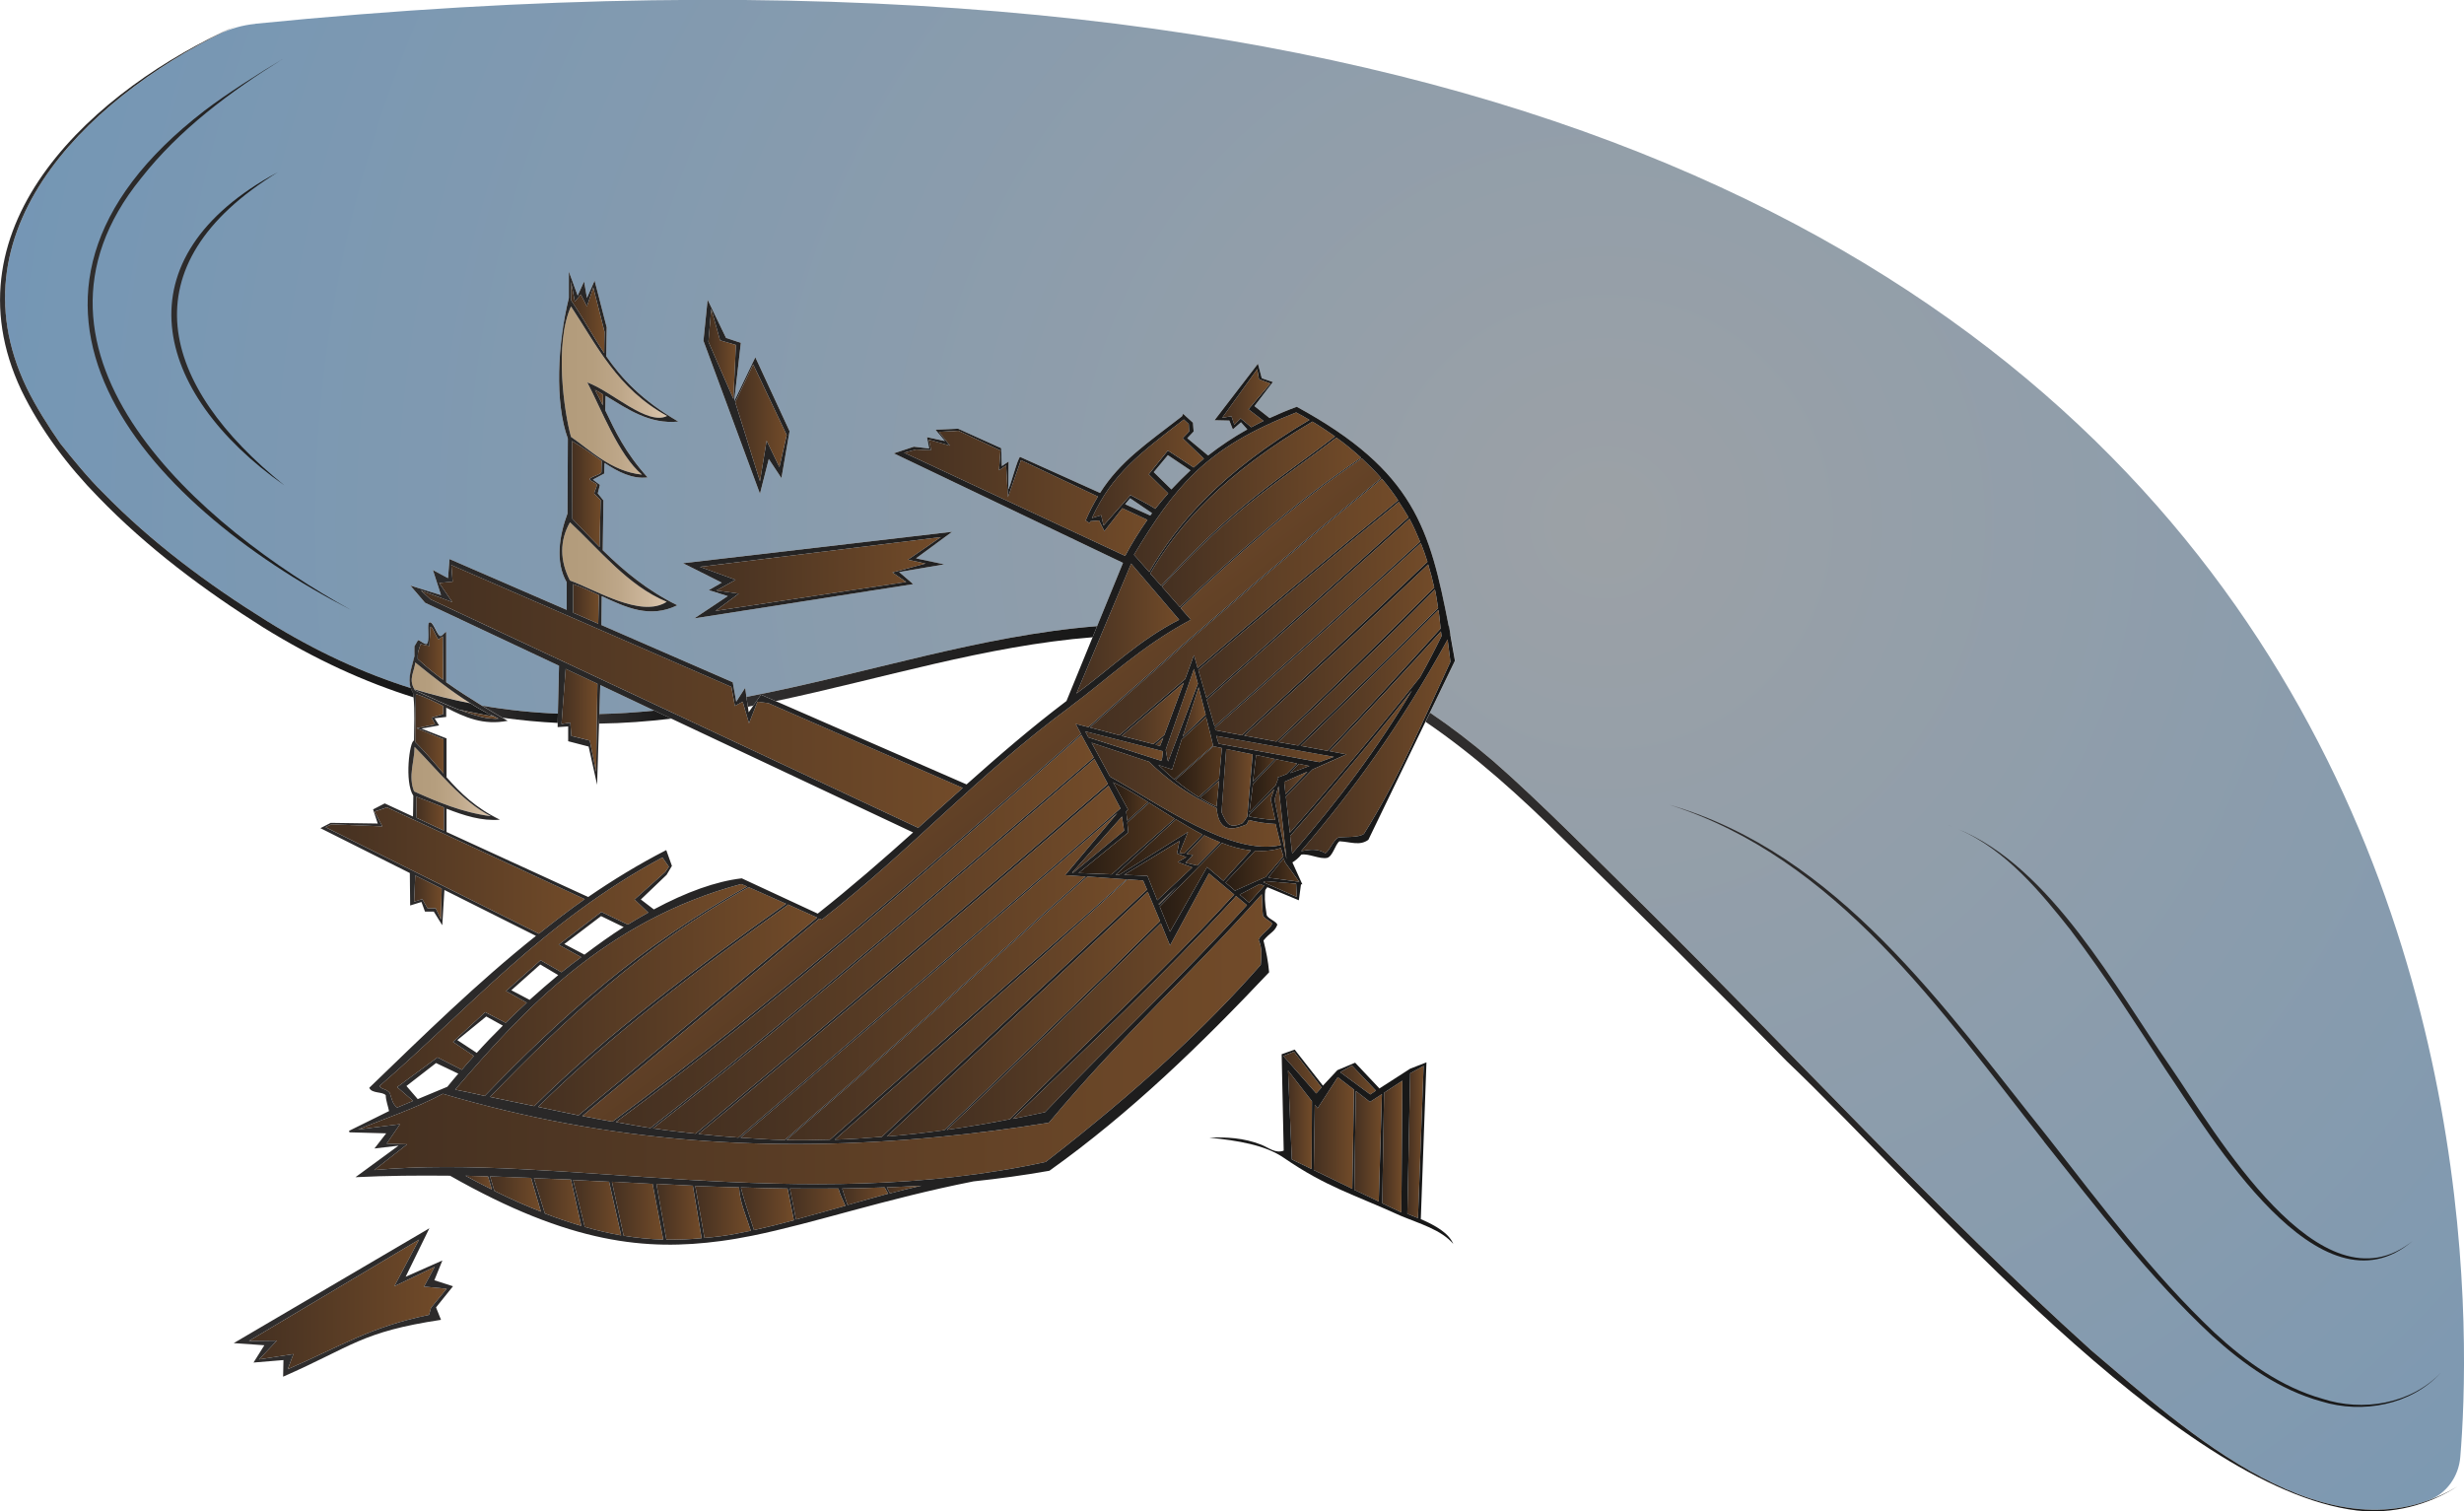 <?xml version="1.0" encoding="UTF-8"?>
<svg id="Layer_2" data-name="Layer 2" xmlns="http://www.w3.org/2000/svg" xmlns:xlink="http://www.w3.org/1999/xlink" viewBox="0 0 218.01 133.72">
  <defs>
    <style>
      .cls-1 {
        fill: url(#linear-gradient-75);
      }

      .cls-2 {
        fill: url(#linear-gradient-119);
      }

      .cls-3 {
        fill: url(#linear-gradient-2);
      }

      .cls-4 {
        fill: url(#linear-gradient-51);
      }

      .cls-5 {
        fill: url(#linear-gradient-122);
      }

      .cls-6 {
        fill: url(#linear-gradient-17);
      }

      .cls-7 {
        fill: url(#linear-gradient-87);
      }

      .cls-8 {
        fill: url(#linear-gradient-93);
      }

      .cls-9 {
        fill: url(#linear-gradient-92);
      }

      .cls-10 {
        fill: url(#linear-gradient-80);
      }

      .cls-11 {
        fill: url(#linear-gradient-109);
      }

      .cls-12 {
        fill: url(#linear-gradient-43);
      }

      .cls-13 {
        fill: url(#linear-gradient-125);
      }

      .cls-14 {
        fill: url(#linear-gradient-15);
      }

      .cls-15 {
        fill: url(#linear-gradient-58);
      }

      .cls-16 {
        fill: url(#linear-gradient-69);
      }

      .cls-17 {
        fill: url(#linear-gradient-81);
      }

      .cls-18 {
        fill: url(#linear-gradient-18);
      }

      .cls-19 {
        fill: url(#linear-gradient-56);
      }

      .cls-20 {
        fill: url(#linear-gradient-40);
      }

      .cls-21 {
        fill: url(#linear-gradient-52);
      }

      .cls-22 {
        fill: url(#linear-gradient-28);
      }

      .cls-23 {
        fill: url(#linear-gradient-14);
      }

      .cls-24 {
        fill: url(#linear-gradient-36);
      }

      .cls-25 {
        fill: url(#linear-gradient-78);
      }

      .cls-26 {
        fill: url(#linear-gradient-20);
      }

      .cls-27 {
        fill: url(#linear-gradient-6);
      }

      .cls-28 {
        fill: url(#linear-gradient-53);
      }

      .cls-29 {
        fill: url(#linear-gradient-91);
      }

      .cls-30 {
        fill: url(#linear-gradient-60);
      }

      .cls-31 {
        fill: url(#linear-gradient-108);
      }

      .cls-32 {
        fill: url(#linear-gradient-84);
      }

      .cls-33 {
        fill: url(#linear-gradient-104);
      }

      .cls-34 {
        fill: url(#linear-gradient-128);
      }

      .cls-35 {
        fill: url(#linear-gradient-35);
      }

      .cls-36 {
        fill: url(#linear-gradient-48);
      }

      .cls-37 {
        fill: url(#linear-gradient-32);
      }

      .cls-38 {
        fill: url(#linear-gradient-120);
      }

      .cls-39 {
        fill: url(#linear-gradient-97);
      }

      .cls-40 {
        fill: url(#linear-gradient-11);
      }

      .cls-41 {
        fill: url(#linear-gradient-50);
      }

      .cls-42 {
        fill: url(#linear-gradient-106);
      }

      .cls-43 {
        fill: url(#linear-gradient-111);
      }

      .cls-44 {
        fill: url(#linear-gradient-63);
      }

      .cls-45 {
        fill: url(#linear-gradient-67);
      }

      .cls-46 {
        fill: url(#linear-gradient-95);
      }

      .cls-47 {
        fill: url(#linear-gradient-86);
      }

      .cls-48 {
        fill: url(#linear-gradient-39);
      }

      .cls-49 {
        fill: url(#linear-gradient-110);
      }

      .cls-50 {
        fill: url(#linear-gradient-124);
      }

      .cls-51 {
        fill: url(#linear-gradient-10);
      }

      .cls-52 {
        fill: url(#linear-gradient-59);
      }

      .cls-53 {
        fill: url(#radial-gradient);
      }

      .cls-54 {
        fill: url(#linear-gradient-117);
      }

      .cls-55 {
        fill: url(#linear-gradient-49);
      }

      .cls-56 {
        fill: url(#linear-gradient-37);
      }

      .cls-57 {
        fill: url(#linear-gradient-82);
      }

      .cls-58 {
        fill: url(#linear-gradient-16);
      }

      .cls-59 {
        fill: url(#linear-gradient-31);
      }

      .cls-60 {
        fill: url(#linear-gradient-85);
      }

      .cls-61 {
        fill: url(#linear-gradient-127);
      }

      .cls-62 {
        fill: url(#linear-gradient-112);
      }

      .cls-63 {
        fill: url(#linear-gradient-61);
      }

      .cls-64 {
        fill: url(#linear-gradient-114);
      }

      .cls-65 {
        fill: url(#linear-gradient-68);
      }

      .cls-66 {
        fill: url(#linear-gradient-103);
      }

      .cls-67 {
        fill: url(#linear-gradient-62);
      }

      .cls-68 {
        fill: url(#linear-gradient-107);
      }

      .cls-69 {
        fill: url(#linear-gradient-41);
      }

      .cls-70 {
        fill: url(#linear-gradient-76);
      }

      .cls-71 {
        fill: url(#linear-gradient-98);
      }

      .cls-72 {
        fill: url(#linear-gradient-21);
      }

      .cls-73 {
        fill: url(#linear-gradient-72);
      }

      .cls-74 {
        fill: url(#linear-gradient-25);
      }

      .cls-75 {
        fill: url(#linear-gradient-121);
      }

      .cls-76 {
        fill: url(#linear-gradient-89);
      }

      .cls-77 {
        fill: url(#linear-gradient-5);
      }

      .cls-78 {
        fill: url(#linear-gradient-64);
      }

      .cls-79 {
        fill: url(#linear-gradient-102);
      }

      .cls-80 {
        fill: url(#linear-gradient-83);
      }

      .cls-81 {
        fill: url(#linear-gradient-54);
      }

      .cls-82 {
        fill: url(#linear-gradient-45);
      }

      .cls-83 {
        fill: url(#linear-gradient-113);
      }

      .cls-84 {
        fill: url(#linear-gradient-55);
      }

      .cls-85 {
        fill: url(#linear-gradient-34);
      }

      .cls-86 {
        fill: url(#linear-gradient-118);
      }

      .cls-87 {
        fill: url(#linear-gradient-65);
      }

      .cls-88 {
        fill: url(#linear-gradient-70);
      }

      .cls-89 {
        fill: none;
      }

      .cls-90 {
        fill: url(#linear-gradient-79);
      }

      .cls-91 {
        fill: url(#linear-gradient-88);
      }

      .cls-92 {
        fill: url(#linear-gradient-7);
      }

      .cls-93 {
        fill: url(#linear-gradient-66);
      }

      .cls-94 {
        fill: url(#linear-gradient-96);
      }

      .cls-95 {
        fill: url(#linear-gradient-24);
      }

      .cls-96 {
        fill: url(#linear-gradient-73);
      }

      .cls-97 {
        fill: url(#linear-gradient-100);
      }

      .cls-98 {
        fill: url(#linear-gradient-105);
      }

      .cls-99 {
        fill: url(#linear-gradient-9);
      }

      .cls-100 {
        fill: url(#linear-gradient-129);
      }

      .cls-101 {
        fill: url(#linear-gradient-22);
      }

      .cls-102 {
        fill: url(#linear-gradient-74);
      }

      .cls-103 {
        fill: url(#linear-gradient-42);
      }

      .cls-104 {
        fill: url(#linear-gradient-99);
      }

      .cls-105 {
        fill: url(#linear-gradient-3);
      }

      .cls-106 {
        fill: url(#linear-gradient-123);
      }

      .cls-107 {
        fill: url(#linear-gradient);
      }

      .cls-108 {
        fill: url(#linear-gradient-27);
      }

      .cls-109 {
        fill: url(#linear-gradient-116);
      }

      .cls-110 {
        fill: url(#linear-gradient-33);
      }

      .cls-111 {
        fill: url(#linear-gradient-38);
      }

      .cls-112 {
        fill: url(#linear-gradient-94);
      }

      .cls-113 {
        fill: url(#linear-gradient-29);
      }

      .cls-114 {
        fill: url(#linear-gradient-30);
      }

      .cls-115 {
        fill: url(#linear-gradient-126);
      }

      .cls-116 {
        fill: url(#linear-gradient-23);
      }

      .cls-117 {
        fill: url(#linear-gradient-19);
      }

      .cls-118 {
        fill: url(#linear-gradient-71);
      }

      .cls-119 {
        fill: url(#linear-gradient-4);
      }

      .cls-120 {
        fill: url(#linear-gradient-77);
      }

      .cls-121 {
        fill: url(#linear-gradient-115);
      }

      .cls-122 {
        fill: url(#linear-gradient-8);
      }

      .cls-123 {
        fill: url(#linear-gradient-90);
      }

      .cls-124 {
        fill: url(#linear-gradient-44);
      }

      .cls-125 {
        fill: url(#linear-gradient-57);
      }

      .cls-126 {
        fill: url(#linear-gradient-47);
      }

      .cls-127 {
        fill: url(#linear-gradient-46);
      }

      .cls-128 {
        fill: url(#linear-gradient-12);
      }

      .cls-129 {
        fill: url(#linear-gradient-13);
      }

      .cls-130 {
        fill: url(#linear-gradient-26);
      }

      .cls-131 {
        fill: url(#linear-gradient-101);
      }
    </style>
    <linearGradient id="linear-gradient" x1="65.05" y1="37.41" x2="69.61" y2="37.41" gradientUnits="userSpaceOnUse">
      <stop offset="0" stop-color="#443021"/>
      <stop offset="1" stop-color="#724b29"/>
    </linearGradient>
    <linearGradient id="linear-gradient-2" x1="62.68" y1="31.32" x2="65.11" y2="31.32" xlink:href="#linear-gradient"/>
    <linearGradient id="linear-gradient-3" x1="124.52" y1="101.04" x2="125.96" y2="101.04" xlink:href="#linear-gradient"/>
    <linearGradient id="linear-gradient-4" x1="122.3" y1="101.44" x2="124.08" y2="101.44" xlink:href="#linear-gradient"/>
    <linearGradient id="linear-gradient-5" x1="118.58" y1="95.55" x2="121.74" y2="95.55" xlink:href="#linear-gradient"/>
    <linearGradient id="linear-gradient-6" x1="119.83" y1="101.41" x2="122.27" y2="101.41" xlink:href="#linear-gradient"/>
    <linearGradient id="linear-gradient-7" x1="116.24" y1="100.24" x2="119.8" y2="100.24" xlink:href="#linear-gradient"/>
    <linearGradient id="linear-gradient-8" x1="113.55" y1="94.9" x2="116.93" y2="94.9" xlink:href="#linear-gradient"/>
    <linearGradient id="linear-gradient-9" x1="113.96" y1="99.07" x2="116.08" y2="99.07" xlink:href="#linear-gradient"/>
    <linearGradient id="linear-gradient-10" x1="61.93" y1="50.79" x2="83.24" y2="50.79" xlink:href="#linear-gradient"/>
    <linearGradient id="linear-gradient-11" x1="22.02" y1="115.41" x2="39.52" y2="115.41" xlink:href="#linear-gradient"/>
    <linearGradient id="linear-gradient-12" x1="94.86" y1="74.73" x2="99.46" y2="74.73" xlink:href="#linear-gradient"/>
    <linearGradient id="linear-gradient-13" x1="95.43" y1="74.19" x2="103.93" y2="74.19" gradientUnits="userSpaceOnUse">
      <stop offset="0" stop-color="#271c13"/>
      <stop offset="1" stop-color="#55381f"/>
    </linearGradient>
    <linearGradient id="linear-gradient-14" x1="98.49" y1="70.91" x2="101.58" y2="70.91" xlink:href="#linear-gradient-13"/>
    <linearGradient id="linear-gradient-15" x1="102.24" y1="65.63" x2="102.93" y2="65.63" xlink:href="#linear-gradient"/>
    <linearGradient id="linear-gradient-16" x1="103.14" y1="63.27" x2="105.99" y2="63.27" xlink:href="#linear-gradient"/>
    <linearGradient id="linear-gradient-17" x1="96.02" y1="66.01" x2="102.89" y2="66.01" xlink:href="#linear-gradient"/>
    <linearGradient id="linear-gradient-18" x1="99.24" y1="63.12" x2="104.74" y2="63.12" xlink:href="#linear-gradient"/>
    <linearGradient id="linear-gradient-19" x1="104.64" y1="62.99" x2="106.68" y2="62.99" xlink:href="#linear-gradient"/>
    <linearGradient id="linear-gradient-20" x1="102.49" y1="66.2" x2="107.33" y2="66.2" xlink:href="#linear-gradient-13"/>
    <linearGradient id="linear-gradient-21" x1="103.99" y1="68.27" x2="108.11" y2="68.27" xlink:href="#linear-gradient-13"/>
    <linearGradient id="linear-gradient-22" x1="106.18" y1="70.22" x2="107.86" y2="70.22" xlink:href="#linear-gradient-13"/>
    <linearGradient id="linear-gradient-23" x1="110.52" y1="71.19" x2="112.83" y2="71.19" xlink:href="#linear-gradient-13"/>
    <linearGradient id="linear-gradient-24" x1="108.08" y1="69.66" x2="110.83" y2="69.66" xlink:href="#linear-gradient"/>
    <linearGradient id="linear-gradient-25" x1="98.71" y1="74.95" x2="106.39" y2="74.95" xlink:href="#linear-gradient-13"/>
    <linearGradient id="linear-gradient-26" x1="104.89" y1="75.24" x2="107.96" y2="75.24" xlink:href="#linear-gradient"/>
    <linearGradient id="linear-gradient-27" x1="102.52" y1="79.24" x2="104.14" y2="79.24" xlink:href="#linear-gradient"/>
    <linearGradient id="linear-gradient-28" x1="99.46" y1="77.03" x2="105.49" y2="77.03" xlink:href="#linear-gradient-13"/>
    <linearGradient id="linear-gradient-29" x1="102.61" y1="78.51" x2="110.68" y2="78.51" xlink:href="#linear-gradient-13"/>
    <linearGradient id="linear-gradient-30" x1="96.58" y1="70.32" x2="113.33" y2="70.32" xlink:href="#linear-gradient"/>
    <linearGradient id="linear-gradient-31" x1="108.43" y1="76.91" x2="113.55" y2="76.91" xlink:href="#linear-gradient-13"/>
    <linearGradient id="linear-gradient-32" x1="112.21" y1="76.98" x2="114.96" y2="76.98" xlink:href="#linear-gradient-13"/>
    <linearGradient id="linear-gradient-33" x1="111.77" y1="78.66" x2="114.74" y2="78.66" xlink:href="#linear-gradient-13"/>
    <linearGradient id="linear-gradient-34" x1="109.68" y1="79.04" x2="111.86" y2="79.04" xlink:href="#linear-gradient-13"/>
    <linearGradient id="linear-gradient-35" x1="112.77" y1="72.79" x2="113.83" y2="72.79" xlink:href="#linear-gradient"/>
    <linearGradient id="linear-gradient-36" x1="114.15" y1="67.99" x2="115.86" y2="67.99" xlink:href="#linear-gradient-13"/>
    <linearGradient id="linear-gradient-37" x1="110.55" y1="69.52" x2="114.77" y2="69.52" xlink:href="#linear-gradient-13"/>
    <linearGradient id="linear-gradient-38" x1="110.86" y1="67.98" x2="112.8" y2="67.98" xlink:href="#linear-gradient-13"/>
    <linearGradient id="linear-gradient-39" x1="110.08" y1="57.77" x2="126.9" y2="57.77" xlink:href="#linear-gradient"/>
    <linearGradient id="linear-gradient-40" x1="113.08" y1="59.06" x2="127.24" y2="59.06" xlink:href="#linear-gradient"/>
    <linearGradient id="linear-gradient-41" x1="115.08" y1="60.2" x2="127.46" y2="60.2" xlink:href="#linear-gradient"/>
    <linearGradient id="linear-gradient-42" x1="107.61" y1="66.27" x2="118.02" y2="66.27" xlink:href="#linear-gradient"/>
    <linearGradient id="linear-gradient-43" x1="113.62" y1="69.27" x2="115.68" y2="69.27" xlink:href="#linear-gradient"/>
    <linearGradient id="linear-gradient-44" x1="113.77" y1="64.77" x2="127.55" y2="64.77" xlink:href="#linear-gradient"/>
    <linearGradient id="linear-gradient-45" x1="114.15" y1="68.3" x2="124.93" y2="68.3" xlink:href="#linear-gradient"/>
    <linearGradient id="linear-gradient-46" x1="115.12" y1="66.04" x2="128.33" y2="66.04" xlink:href="#linear-gradient"/>
    <linearGradient id="linear-gradient-47" x1="95.24" y1="55.61" x2="104.33" y2="55.61" xlink:href="#linear-gradient"/>
    <linearGradient id="linear-gradient-48" x1="107.49" y1="56.55" x2="126.3" y2="56.55" xlink:href="#linear-gradient"/>
    <linearGradient id="linear-gradient-49" x1="106.77" y1="55.09" x2="125.65" y2="55.09" xlink:href="#linear-gradient"/>
    <linearGradient id="linear-gradient-50" x1="106.02" y1="53.07" x2="124.62" y2="53.07" xlink:href="#linear-gradient"/>
    <linearGradient id="linear-gradient-51" x1="96.43" y1="53.71" x2="123.71" y2="53.71" xlink:href="#linear-gradient"/>
    <linearGradient id="linear-gradient-52" x1="102.8" y1="46.21" x2="120.43" y2="46.21" xlink:href="#linear-gradient"/>
    <linearGradient id="linear-gradient-53" x1="101.77" y1="44.57" x2="118.12" y2="44.57" xlink:href="#linear-gradient"/>
    <linearGradient id="linear-gradient-54" x1="100.33" y1="43.55" x2="115.86" y2="43.55" xlink:href="#linear-gradient"/>
    <linearGradient id="linear-gradient-55" x1="108.14" y1="35.23" x2="112.4" y2="35.23" xlink:href="#linear-gradient"/>
    <linearGradient id="linear-gradient-56" x1="96.61" y1="41.8" x2="106.52" y2="41.8" xlink:href="#linear-gradient"/>
    <linearGradient id="linear-gradient-57" x1="79.99" y1="43.65" x2="101.52" y2="43.65" xlink:href="#linear-gradient"/>
    <linearGradient id="linear-gradient-58" x1="50.52" y1="28.09" x2="53.49" y2="28.09" xlink:href="#linear-gradient"/>
    <linearGradient id="linear-gradient-59" x1="52.64" y1="35.18" x2="53.36" y2="35.18" xlink:href="#linear-gradient"/>
    <linearGradient id="linear-gradient-60" x1="49.7" y1="34.55" x2="59.02" y2="34.55" gradientUnits="userSpaceOnUse">
      <stop offset="0" stop-color="#b29b7b"/>
      <stop offset=".29" stop-color="#b59e7e"/>
      <stop offset=".56" stop-color="#bea789"/>
      <stop offset=".82" stop-color="#cdb79c"/>
      <stop offset="1" stop-color="#dcc6ae"/>
    </linearGradient>
    <linearGradient id="linear-gradient-61" x1="50.61" y1="43.71" x2="53.24" y2="43.71" xlink:href="#linear-gradient"/>
    <linearGradient id="linear-gradient-62" x1="49.74" y1="49.96" x2="58.99" y2="49.96" xlink:href="#linear-gradient-60"/>
    <linearGradient id="linear-gradient-63" x1="50.71" y1="53.43" x2="52.99" y2="53.43" xlink:href="#linear-gradient"/>
    <linearGradient id="linear-gradient-64" x1="49.68" y1="63.74" x2="52.86" y2="63.74" xlink:href="#linear-gradient"/>
    <linearGradient id="linear-gradient-65" x1="36.96" y1="57.8" x2="39.21" y2="57.8" xlink:href="#linear-gradient"/>
    <linearGradient id="linear-gradient-66" x1="37.24" y1="61.62" x2="85.18" y2="61.62" xlink:href="#linear-gradient"/>
    <linearGradient id="linear-gradient-67" x1="40.67" y1="63.2" x2="44.11" y2="63.2" xlink:href="#linear-gradient"/>
    <linearGradient id="linear-gradient-68" x1="36.42" y1="60.41" x2="41.6" y2="60.41" xlink:href="#linear-gradient-60"/>
    <linearGradient id="linear-gradient-69" x1="36.73" y1="64.92" x2="39.24" y2="64.92" xlink:href="#linear-gradient"/>
    <linearGradient id="linear-gradient-70" x1="36.4" y1="69.15" x2="43.43" y2="69.15" xlink:href="#linear-gradient-60"/>
    <linearGradient id="linear-gradient-71" x1="36.83" y1="71.99" x2="39.27" y2="71.99" xlink:href="#linear-gradient"/>
    <linearGradient id="linear-gradient-72" x1="36.64" y1="79.41" x2="39.08" y2="79.41" xlink:href="#linear-gradient"/>
    <linearGradient id="linear-gradient-73" x1="28.8" y1="77.02" x2="51.74" y2="77.02" xlink:href="#linear-gradient"/>
    <linearGradient id="linear-gradient-74" x1="78.46" y1="105.24" x2="81.52" y2="105.24" xlink:href="#linear-gradient"/>
    <linearGradient id="linear-gradient-75" x1="74.52" y1="105.83" x2="78.58" y2="105.83" xlink:href="#linear-gradient"/>
    <linearGradient id="linear-gradient-76" x1="69.89" y1="106.52" x2="74.8" y2="106.52" xlink:href="#linear-gradient"/>
    <linearGradient id="linear-gradient-77" x1="65.55" y1="106.94" x2="70.24" y2="106.94" xlink:href="#linear-gradient"/>
    <linearGradient id="linear-gradient-78" x1="61.52" y1="107.23" x2="66.43" y2="107.23" xlink:href="#linear-gradient"/>
    <linearGradient id="linear-gradient-79" x1="58.08" y1="107.21" x2="62.08" y2="107.21" xlink:href="#linear-gradient"/>
    <linearGradient id="linear-gradient-80" x1="54.14" y1="107.11" x2="58.68" y2="107.11" xlink:href="#linear-gradient"/>
    <linearGradient id="linear-gradient-81" x1="50.71" y1="106.85" x2="54.96" y2="106.85" xlink:href="#linear-gradient"/>
    <linearGradient id="linear-gradient-82" x1="47.24" y1="106.35" x2="51.43" y2="106.35" xlink:href="#linear-gradient"/>
    <linearGradient id="linear-gradient-83" x1="43.36" y1="105.64" x2="47.86" y2="105.64" xlink:href="#linear-gradient"/>
    <linearGradient id="linear-gradient-84" x1="41.18" y1="104.63" x2="43.52" y2="104.63" xlink:href="#linear-gradient"/>
    <linearGradient id="linear-gradient-85" x1="89.61" y1="89.13" x2="110.33" y2="89.13" xlink:href="#linear-gradient"/>
    <linearGradient id="linear-gradient-86" x1="83.77" y1="88.62" x2="109.21" y2="88.62" xlink:href="#linear-gradient"/>
    <linearGradient id="linear-gradient-87" x1="78.46" y1="89.73" x2="102.64" y2="89.73" xlink:href="#linear-gradient"/>
    <linearGradient id="linear-gradient-88" x1="73.86" y1="89.32" x2="101.49" y2="89.32" xlink:href="#linear-gradient"/>
    <linearGradient id="linear-gradient-89" x1="69.58" y1="89.22" x2="99.68" y2="89.22" xlink:href="#linear-gradient"/>
    <linearGradient id="linear-gradient-90" x1="65.52" y1="86.4" x2="98.86" y2="86.4" xlink:href="#linear-gradient"/>
    <linearGradient id="linear-gradient-91" x1="61.8" y1="85.09" x2="99.14" y2="85.09" xlink:href="#linear-gradient"/>
    <linearGradient id="linear-gradient-92" x1="57.77" y1="83.73" x2="98.02" y2="83.73" xlink:href="#linear-gradient"/>
    <linearGradient id="linear-gradient-93" x1="54.49" y1="82.41" x2="96.77" y2="82.41" xlink:href="#linear-gradient"/>
    <linearGradient id="linear-gradient-94" x1="108.44" y1="99.18" x2="77.25" y2="57.76" gradientUnits="userSpaceOnUse">
      <stop offset="0" stop-color="#443021"/>
      <stop offset=".26" stop-color="#4a3322"/>
      <stop offset=".61" stop-color="#5b3d25"/>
      <stop offset=".94" stop-color="#724b29"/>
    </linearGradient>
    <linearGradient id="linear-gradient-95" x1="47.61" y1="89.35" x2="72.3" y2="89.35" xlink:href="#linear-gradient"/>
    <linearGradient id="linear-gradient-96" x1="43.36" y1="88.18" x2="69.55" y2="88.18" xlink:href="#linear-gradient"/>
    <linearGradient id="linear-gradient-97" x1="33.58" y1="86.93" x2="59.18" y2="86.93" xlink:href="#linear-gradient"/>
    <linearGradient id="linear-gradient-98" x1="40.27" y1="87.59" x2="66.11" y2="87.59" xlink:href="#linear-gradient"/>
    <linearGradient id="linear-gradient-99" x1="31.68" y1="91.94" x2="112.55" y2="91.94" xlink:href="#linear-gradient"/>
    <radialGradient id="radial-gradient" cx="142.04" cy="46.24" fx="142.04" fy="46.24" r="322.39" gradientUnits="userSpaceOnUse">
      <stop offset="0" stop-color="#9ca1a6"/>
      <stop offset="1" stop-color="#4389c7"/>
    </radialGradient>
    <linearGradient id="linear-gradient-100" x1="20.68" y1="35.1" x2="128.74" y2="35.1" gradientUnits="userSpaceOnUse">
      <stop offset="0" stop-color="#302e2e"/>
      <stop offset="1" stop-color="#171717"/>
    </linearGradient>
    <linearGradient id="linear-gradient-101" y1="101.46" y2="101.46" xlink:href="#linear-gradient-100"/>
    <linearGradient id="linear-gradient-102" y1="50.88" y2="50.88" xlink:href="#linear-gradient-100"/>
    <linearGradient id="linear-gradient-103" y1="115.24" y2="115.24" xlink:href="#linear-gradient-100"/>
    <linearGradient id="linear-gradient-104" y1="67.07" y2="67.07" xlink:href="#linear-gradient-100"/>
    <linearGradient id="linear-gradient-105" x1="0" y1="31.99" x2="36.6" y2="31.99" xlink:href="#linear-gradient-100"/>
    <linearGradient id="linear-gradient-106" x1="36.67" y1="62.18" x2="43.67" y2="62.18" xlink:href="#linear-gradient-100"/>
    <linearGradient id="linear-gradient-107" y1="63.11" y2="63.11" xlink:href="#linear-gradient-100"/>
    <linearGradient id="linear-gradient-108" x1="36.66" y1="63.11" x2="43.67" y2="63.11" xlink:href="#linear-gradient-100"/>
    <linearGradient id="linear-gradient-109" y1="62.59" y2="62.59" xlink:href="#linear-gradient-100"/>
    <linearGradient id="linear-gradient-110" x1="36.66" y1="62.59" x2="43.67" y2="62.59" xlink:href="#linear-gradient-100"/>
    <linearGradient id="linear-gradient-111" y1="62.34" y2="62.34" xlink:href="#linear-gradient-100"/>
    <linearGradient id="linear-gradient-112" x1="36.66" y1="62.34" x2="43.67" y2="62.34" xlink:href="#linear-gradient-100"/>
    <linearGradient id="linear-gradient-113" y1="61.18" y2="61.18" xlink:href="#linear-gradient-100"/>
    <linearGradient id="linear-gradient-114" x1="36.66" y1="61.18" x2="43.67" y2="61.18" xlink:href="#linear-gradient-100"/>
    <linearGradient id="linear-gradient-115" x1="13.35" y1="60.98" x2="170.88" y2="60.98" xlink:href="#linear-gradient-100"/>
    <linearGradient id="linear-gradient-116" x1="36.65" y1="60.98" x2="46.87" y2="60.98" xlink:href="#linear-gradient-100"/>
    <linearGradient id="linear-gradient-117" x1="42.65" y1="63.2" x2="49.36" y2="63.2" xlink:href="#linear-gradient-100"/>
    <linearGradient id="linear-gradient-118" y1="62.97" y2="62.97" xlink:href="#linear-gradient-100"/>
    <linearGradient id="linear-gradient-119" x1="42.65" y1="62.97" x2="49.36" y2="62.97" xlink:href="#linear-gradient-100"/>
    <linearGradient id="linear-gradient-120" x1="53" y1="63.45" x2="59.41" y2="63.45" xlink:href="#linear-gradient-100"/>
    <linearGradient id="linear-gradient-121" y1="63.23" y2="63.23" xlink:href="#linear-gradient-100"/>
    <linearGradient id="linear-gradient-122" x1="53" y1="63.23" x2="59.41" y2="63.23" xlink:href="#linear-gradient-100"/>
    <linearGradient id="linear-gradient-123" x1="66.04" y1="58.97" x2="97.07" y2="58.97" xlink:href="#linear-gradient-100"/>
    <linearGradient id="linear-gradient-124" x1="126.13" y1="98.39" x2="217.41" y2="98.39" xlink:href="#linear-gradient-100"/>
    <linearGradient id="linear-gradient-125" x1="7.76" y1="29.6" x2="31.05" y2="29.6" xlink:href="#linear-gradient-100"/>
    <linearGradient id="linear-gradient-126" x1="15.16" y1="29.09" x2="25.16" y2="29.09" xlink:href="#linear-gradient-100"/>
    <linearGradient id="linear-gradient-127" x1="147.69" y1="97.83" x2="215.94" y2="97.83" xlink:href="#linear-gradient-100"/>
    <linearGradient id="linear-gradient-128" x1="172.16" y1="73.16" x2="213.49" y2="73.16" xlink:href="#linear-gradient-100"/>
    <linearGradient id="linear-gradient-129" x1="172.16" y1="92.45" x2="213.49" y2="92.45" xlink:href="#linear-gradient-100"/>
  </defs>
  <g id="Layer_2-2" data-name="Layer 2">
    <g>
      <g>
        <path class="cls-89" d="M66.24,63.02l.41-.59c-.16,.04-.32,.07-.48,.1l.07,.49Z"/>
        <path class="cls-89" d="M85.52,69.4c2.85-2.54,5.74-5.04,8.84-7.38l2.31-5.64c-9.43,.75-18.58,3.65-28.04,5.65l16.89,7.37Z"/>
        <path class="cls-89" d="M80.8,73.65c-2.72,2.44-5.5,4.86-8.44,7.18l-6.72-3.12c-2.26,.26-4.92,1.21-7.78,2.75l-1.15-.88,2.28-2.18,.47-.79-.5-1.4c-2.42,1.24-4.71,2.64-6.91,4.15l-12.53-5.75v-2.06c1.54,.6,3.12,1.11,4.72,.97-2.13-1.03-3.49-2.36-4.72-3.75v-3.44l-2.22-.87,1.56-.28-.4-.63,1.03-.12v-.82c1.62,.84,3.27,1.59,5.44,1.16-.16-.09-.31-.18-.47-.27,1.65,.23,3.27,.38,4.88,.46v.37s.93-.06,.93-.06v1.31l1.81,.47,.75,3.38,.17-5.41c2.16-.03,4.3-.19,6.4-.44h0l21.39,10.07Z"/>
        <path class="cls-89" d="M36.68,61s.01,.02,.02,.03c0-.01-.01-.02-.02-.03,0,0,0,0,0,0Z"/>
        <path class="cls-89" d="M42.25,62.61c.21,.12,.41,.24,.63,.36-.21-.11-.42-.23-.63-.36Z"/>
        <path class="cls-89" d="M45.24,87.61l1.62,.85c.85-.77,1.69-1.49,2.53-2.19l-1.59-.94-2.56,2.28Z"/>
        <path class="cls-89" d="M42.15,62.54s-.09-.06-.14-.08c.06,.04,.12,.07,.17,.11-.01,0-.02,0-.03-.02Z"/>
        <path class="cls-89" d="M49.93,83.52l1.78,.94c1.17-.88,2.32-1.71,3.47-2.44l-2-.97-3.25,2.47Z"/>
        <path class="cls-89" d="M40.46,92.02l1.72,1.13c.75-.83,1.53-1.64,2.31-2.41l-1.47-.81-2.56,2.09Z"/>
        <path class="cls-89" d="M35.96,96.08l1,1.16,2.62-1.09c.32-.39,.64-.78,.97-1.16l-1.97-.94-2.62,2.03Z"/>
        <polygon class="cls-107" points="69.61 38.49 68.96 41.33 67.83 38.99 67.24 42.58 65.05 35.58 66.64 32.24 69.61 38.49"/>
        <polygon class="cls-3" points="65.11 30.52 64.89 35.3 62.68 30.24 62.93 27.33 63.71 30.11 65.11 30.52"/>
        <path class="cls-105" d="M125.96,94.3l-.5,13.47c-.31-.13-.62-.25-.94-.38l.25-12.43,1.19-.66Z"/>
        <polygon class="cls-119" points="124.08 95.61 123.99 107.27 122.3 106.46 122.46 96.68 124.08 95.61"/>
        <polygon class="cls-77" points="121.74 96.49 121.24 96.83 118.58 94.86 119.62 94.27 121.74 96.49"/>
        <polygon class="cls-27" points="122.27 96.8 121.99 106.3 119.83 105.27 119.96 96.52 121.21 97.49 122.27 96.8"/>
        <polygon class="cls-92" points="119.8 96.4 119.65 105.18 116.24 103.52 116.33 97.74 116.58 98.05 118.36 95.3 119.8 96.4"/>
        <polygon class="cls-122" points="116.93 96.21 116.46 96.74 113.55 93.43 114.49 93.05 116.93 96.21"/>
        <polygon class="cls-99" points="116.08 97.43 116.05 103.43 114.3 102.58 113.96 94.71 116.08 97.43"/>
        <polygon class="cls-51" points="81.89 49.86 78.96 50.65 80.18 51.49 63.3 54.05 65.36 52.52 63.39 52.24 65.08 51.3 61.93 50.15 83.24 47.52 80.33 49.52 81.89 49.86"/>
        <path class="cls-40" d="M39.52,114.02l-1.38,1.68-.18,.63c-5.28,1.09-7.83,2.79-12.5,4.81l.5-1.34-3.03,.47,1.56-1.66-2.47,.03,15.06-8.97-2.19,4.13,3.57-1.72-.94,1.75,2,.19Z"/>
        <polygon class="cls-128" points="99.46 73.49 94.96 77.21 94.86 77.21 99.27 72.24 99.46 73.49"/>
        <path class="cls-129" d="M103.93,72.43l-5.57,4.93-2.93-.12,4.4-3.59-.09-.88,1.94-1.75c.73,.46,1.47,.93,2.25,1.41Z"/>
        <path class="cls-23" d="M101.58,70.96l-1.84,1.65-.1-.81,.16-.19-1.31-2.4c.96,.44,2.01,1.07,3.09,1.75Z"/>
        <path class="cls-14" d="M102.93,65.27l-.29,.72-.4-.09c.23-.21,.46-.42,.69-.63Z"/>
        <path class="cls-58" d="M105.99,60.49l-2.63,6.87c-.07-.05-.14-.66-.22-1.03l2.5-7.15,.35,1.31Z"/>
        <path class="cls-6" d="M102.89,66.46c-.05,.38-.05,.88-.18,.84l-6.41-2.06-.28-.53,6.87,1.75Z"/>
        <path class="cls-18" d="M104.74,60.4l-1.72,4.62c-.32,.28-.65,.54-.97,.81l-2.81-.72c1.83-1.57,3.66-3.14,5.5-4.71Z"/>
        <polygon class="cls-117" points="106.68 63.24 104.64 65.18 106.05 60.8 106.68 63.24"/>
        <path class="cls-26" d="M107.33,65.96l-3.44,3c-.47-.41-.93-.84-1.4-1.28l1.22,.4,.84-2.65,2.16-2,.4,1.59,.22,.94Z"/>
        <path class="cls-72" d="M108.11,66.18l-.25,2.72-1.81,1.62c-.73-.45-1.4-.95-2.06-1.5l3.34-2.97v-.03l.78,.16Z"/>
        <path class="cls-101" d="M107.86,69.08l-.22,2.28c-.51-.22-1-.5-1.46-.78l1.68-1.5Z"/>
        <path class="cls-116" d="M112.83,72.55c-.83-.05-1.6-.17-2.31-.31v-.13l.03-.03,2.19-2.25-.31,.88,.4,1.84Z"/>
        <path class="cls-95" d="M110.83,66.74l-.47,5.5c-.15,.25-.3,.47-.47,.62-1.13,.46-1.34,.04-1.81-1l.41-5.59,2.34,.47Z"/>
        <path class="cls-74" d="M106.39,73.83l-1.62,1.69-.41-.06,.75-1.85-6.09,3.79h-.31l5.34-4.91c.78,.47,1.55,.94,2.34,1.34Z"/>
        <path class="cls-130" d="M107.96,74.52l-2.03,2.06-1.04-.25,.66-.68-.56-.1,1.56-1.65c.46,.23,.94,.44,1.41,.62Z"/>
        <polygon class="cls-108" points="104.14 78.43 102.55 80.05 102.52 79.96 104.14 78.43"/>
        <polygon class="cls-22" points="105.49 76.74 102.39 79.65 101.52 77.49 99.46 77.4 104.36 74.4 104.14 75.52 104.96 75.83 104.21 76.27 105.49 76.74"/>
        <path class="cls-113" d="M110.68,75.24l-2.44,2.69-1.44-1.22-3.28,5.72-.91-2.22,5.5-5.63c.87,.34,1.72,.57,2.57,.66Z"/>
        <path class="cls-114" d="M113.33,74.77c-4.36,1.01-10.72-3.61-15.12-6.06l-1.63-3,5.1,1.69c1.29,1.3,2.8,2.4,4.37,3.28h.03c.52,.28,1.04,.57,1.56,.81,.17,1.81,1,2.17,2.66,1.44l.19-.38c.82,.21,1.61,.31,2.37,.35l.47,1.87Z"/>
        <path class="cls-59" d="M113.55,75.77l-1.59,1.84h-.03l-2.66,1.19-.84-.72,2.62-2.81c.78,.05,1.54,0,2.28-.25l.22,.75Z"/>
        <polygon class="cls-37" points="114.96 78.02 112.21 77.65 113.58 75.93 113.68 76.27 114.96 78.02"/>
        <polygon class="cls-110" points="114.74 79.36 111.77 78.05 111.96 77.96 114.68 78.18 114.74 79.36"/>
        <path class="cls-85" d="M111.86,78.36c-.09,.11-.18,.21-.28,.32-.36,.4-.7,.79-1.06,1.18l-.84-.71,1.78-.94,.4,.15Z"/>
        <polygon class="cls-35" points="113.83 76.02 112.77 70.74 113.12 69.55 113.83 76.02"/>
        <polygon class="cls-24" points="115.86 67.77 114.15 68.4 114.93 67.58 115.86 67.77"/>
        <polygon class="cls-56" points="113.83 68.49 113.02 68.8 113.05 68.99 112.86 69.49 110.55 71.86 110.86 69.36 112.93 67.18 114.77 67.55 113.83 68.49"/>
        <polygon class="cls-111" points="112.8 67.15 110.86 69.15 111.14 66.8 112.8 67.15"/>
        <path class="cls-48" d="M126.9,51.99c-4.61,4.62-9.27,9.18-13.97,13.62l-2.85-.53c5.48-4.99,10.92-10.03,16.28-15.15,.21,.68,.39,1.37,.54,2.06Z"/>
        <path class="cls-20" d="M127.24,53.8c-4.11,4.15-8.24,8.17-12.38,12.16l-1.78-.31c4.72-4.41,9.36-8.9,13.88-13.5,.12,.55,.19,1.1,.28,1.65Z"/>
        <path class="cls-69" d="M127.46,55.61c-3.28,3.63-6.6,7.25-10,10.82l-2.38-.44c4.07-3.94,8.13-7.94,12.19-12.03,.09,.55,.13,1.1,.19,1.65Z"/>
        <polygon class="cls-103" points="118.02 66.96 116.74 67.43 107.83 65.8 107.61 65.11 118.02 66.96"/>
        <path class="cls-12" d="M115.68,68.27c-.65,.67-1.29,1.33-1.94,2l-.12-1.09,2.06-.91Z"/>
        <path class="cls-124" d="M127.55,56.27c-.6,1.23-1.23,2.44-1.9,3.63-1.18,1.5-5.45,6.84-11.53,13.78l-.35-3.22c.78-.8,1.57-1.58,2.35-2.38l3-1.34-1.47-.28c3.34-3.5,6.61-7.03,9.84-10.6,.01,.14,.05,.27,.06,.41Z"/>
        <path class="cls-82" d="M124.93,61.08c-2.97,5.04-6.53,9.76-10.6,14.44l-.18-1.56c5.44-6.2,9.07-10.73,10.78-12.88Z"/>
        <path class="cls-127" d="M128.33,58.55c-2.52,5.43-4.62,10.41-7.65,15.22-.46,.35-1.65,.26-2.22,.31-.48,.21-.78,1.11-1.19,1.41-.75-.43-1.33-.33-2.15-.19,4.46-5.2,8.7-10.99,12.96-18.72l.25,1.97Z"/>
        <path class="cls-126" d="M104.33,54.83c-3.56,1.81-6.07,4.32-9.09,6.53l4.84-11.5,4.25,4.97Z"/>
        <path class="cls-36" d="M126.3,49.71c-5.4,5.16-10.87,10.27-16.41,15.34l-2.34-.44-.06-.21c6.13-5.41,12.21-10.84,18.22-16.35,.22,.55,.42,1.1,.59,1.66Z"/>
        <path class="cls-55" d="M125.65,47.93c-6.01,5.5-12.07,10.94-18.19,16.34l-.69-2.37c6.02-5.31,12.01-10.63,17.94-16,.36,.66,.66,1.35,.94,2.03Z"/>
        <path class="cls-41" d="M124.62,45.77c-5.91,5.35-11.86,10.68-17.88,15.97l-.72-2.47c5.8-4.96,11.68-9.92,17.75-14.87,.3,.45,.59,.91,.85,1.37Z"/>
        <path class="cls-4" d="M123.71,44.27c-6.07,4.95-11.96,9.9-17.75,14.84l-.32-1.15-.78,2.12c-1.94,1.67-3.88,3.31-5.81,4.97l-2.62-.69c8.38-7.37,16.86-14.76,25.84-22,.53,.62,1.01,1.27,1.44,1.91Z"/>
        <path class="cls-21" d="M120.43,40.49c-6.09,4.14-11.22,8.63-16.04,13.22l-1.59-1.81c6.52-7.15,10.74-9.54,15.44-13.19,.8,.57,1.52,1.17,2.19,1.78Z"/>
        <path class="cls-28" d="M118.12,38.61c-4.68,3.64-8.73,5.91-15.38,13.22l-.97-1.09c2.47-4.3,6.64-8.93,14.35-13.44,.7,.42,1.37,.87,2,1.31Z"/>
        <path class="cls-81" d="M115.86,37.15c-7.7,4.53-11.69,9.13-14.18,13.46l-1.35-1.53c1.82-3.05,3.4-5.33,5.35-7.22h.03s-.01-.02,0-.03c2.21-2.12,4.89-3.74,8.97-5.34,.41,.22,.8,.43,1.18,.66Z"/>
        <path class="cls-84" d="M110.46,36.21l1.34,1.03c-.37,.18-.73,.37-1.09,.56l-.94-.78-.56,.56-.25-.75-.82,.13,3.1-4.31,.15,.9,1.01,.38-1.94,2.28Z"/>
        <path class="cls-19" d="M103.33,39.86l-1.69,2.1,1.72,1.69c-.39,.44-.79,.9-1.15,1.37-.13-.11-.55-.37-2.19-1.22l-2.38,2.69-.21-.91-.82,.25c1.82-3.97,4.33-5.77,8.13-8.72l.44,.41,.03,.66-.57,.59,1.88,1.81c-.31,.26-.61,.52-.91,.78l-2.28-1.5Z"/>
        <path class="cls-125" d="M101.52,45.99c-.71,1.01-1.37,2.06-1.97,3.19l-19.56-9.13,1.06-.28,1.34,.06-.21-.93,1.87,.53-.97-1.22,1.72-.1,3.72,1.75-.13,1.75,.63-.43,.16,2.81,1.15-3.28,6.81,3.22c-.38,.63-.75,1.33-1.09,2.12l.34,.22c.03-.06,.07-.1,.1-.16l.75-.06,.47,.94,1.59-2.03,2.22,1.03Z"/>
        <path class="cls-15" d="M53.49,29.36c-.02,.64-.02,1.26-.03,1.88-1.02-1.52-1.84-3.06-2.94-4.69v-1.62l.34,1.75,.53-.63,.54,1.06,.56-1.68,1,3.93Z"/>
        <path class="cls-52" d="M53.36,34.9c0,.32-.02,.64-.03,.96-.22-.45-.43-.9-.69-1.37,.25,.13,.49,.27,.72,.41Z"/>
        <path class="cls-30" d="M51.96,33.83c1.2,2.28,2.78,6.46,4.84,8.16-2.74-.27-4.69-2.27-6.28-3.34-.6-2.14-1.49-8.25,0-11.54,2.31,3.5,4.1,7.28,8.5,9.69-1.74,.89-4.91-2.2-7.06-2.97Z"/>
        <path class="cls-63" d="M53.24,40.77c-.01,.34-.03,.63-.03,1-.01,.21-1.03,.42-1.03,.63,0,.18,.62,.31,.62,.5,0,.27-.21,.5-.22,.78l.56,.56-.09,4.16c-.8-.8-1.59-1.64-2.41-2.5l-.03-6.88c.89,.51,1.75,1.15,2.63,1.75Z"/>
        <path class="cls-67" d="M58.99,53.24c-2.26,1.47-6.27-1.06-8.56-1.88-.91-1.77-.92-3.53,0-5.15,2.59,2.4,5.13,5.62,8.56,7.03Z"/>
        <path class="cls-44" d="M52.99,52.65l-.06,2.53-2.22-.97v-2.53c.77,.25,1.52,.61,2.28,.97Z"/>
        <polygon class="cls-78" points="52.86 60.49 52.74 68.3 52.18 65.52 50.55 65.11 50.46 63.93 49.68 64.05 50.05 59.18 52.86 60.49"/>
        <path class="cls-87" d="M39.21,60.15c-.81-.59-1.57-1.21-2.25-1.85,0-.22,0-.4,.03-.62l.22-.69,.78,.16,.09-1.69c.18-.15,.57,1.16,.75,1.09l.35-.25,.03,3.85Z"/>
        <path class="cls-93" d="M85.18,69.71c-1.32,1.17-2.63,2.35-3.94,3.53l-43.16-20.22-.84-.78,2.78,1.03-1.16-1.69,1.19-.12-.12-1.47,24.78,10.78,.31,1.69,.69-.38,.56,1.91,.75-1.91,.97,.13,17.19,7.5Z"/>
        <path class="cls-45" d="M44.11,63.58c-.18,.02-.38,.02-.6-.01-.09,0-.18-.01-.28-.03-.02,0-.03,0-.05,0-.13-.01-.27-.04-.41-.07-.2-.04-.4-.1-.6-.16-.21-.06-.42-.12-.63-.2-.23-.07-.46-.15-.69-.24-.03,0-.06-.02-.09-.03-.03-.01-.06-.03-.09-.04,.49,.11,.99,.22,1.48,.31,.51,.1,1.01,.19,1.52,.28-.08-.05-.17-.09-.25-.14,.23,.12,.45,.23,.69,.34Z"/>
        <path class="cls-65" d="M41.6,62.21c-1.64-.32-3.26-.73-4.93-1.24h-.01c-.54-.9,.02-1.59,.08-2.36,1.5,1.21,3.1,2.5,4.86,3.6Z"/>
        <path class="cls-16" d="M39.24,65.4v3.03c-.81-.94-1.6-1.88-2.5-2.78-.01-1.39,.02-2.83,.06-4.25,.84,.28,1.62,.66,2.41,1.06v.72l-1.03,.31,.31,.59-1.63,.35,2.38,.97Z"/>
        <path class="cls-88" d="M43.43,72.21c-2.52-.32-4.75-1.28-6.79-2.19-.55-1.35,.05-2.74,.04-3.94,2.15,2.17,4.16,4.82,6.75,6.13Z"/>
        <path class="cls-118" d="M39.27,71.43v2.06l-2.41-1.13c-.01-.73-.02-1.21-.03-1.87,.8,.29,1.62,.61,2.44,.94Z"/>
        <polygon class="cls-73" points="39.08 78.61 39.02 81.36 38.55 80.36 37.83 80.36 37.36 79.55 36.64 79.77 36.74 77.46 39.08 78.61"/>
        <path class="cls-96" d="M51.74,79.55c-1.4,.97-2.73,2.01-4.06,3.06l-18.88-9.43,.53-.25,4.5,.18-.69-1.31,1.1-.37,17.5,8.12Z"/>
        <path class="cls-102" d="M81.52,104.9c-.96,.22-1.89,.45-2.78,.68l-.28-.53c1.01-.04,2.04-.09,3.06-.15Z"/>
        <path class="cls-1" d="M78.58,105.61c-1.27,.34-2.43,.68-3.59,1-.17-.48-.33-.97-.47-1.46,1.24-.02,2.5-.05,3.75-.1l.31,.56Z"/>
        <path class="cls-70" d="M74.8,106.68c-1.52,.43-3,.83-4.37,1.21l-.54-2.74c1.43,.01,2.85,.01,4.29,0,.14,.55,.4,1.02,.62,1.53Z"/>
        <path class="cls-120" d="M70.24,107.96c-1.21,.33-2.38,.62-3.53,.87-.36-1.15-.92-2.75-1.16-3.78,1.37,.05,2.75,.08,4.13,.1l.56,2.81Z"/>
        <path class="cls-25" d="M66.43,108.89c-.94,.2-1.86,.38-2.79,.5-.43,.06-.87,.09-1.31,.13l-.81-4.59c1.29,.05,2.57,.08,3.87,.12,.05,1.31,.65,2.57,1.04,3.84Z"/>
        <path class="cls-90" d="M62.08,109.55c-1.02,.09-2.06,.15-3.12,.12l-.88-4.93c1.08,.05,2.14,.11,3.22,.16l.78,4.65Z"/>
        <path class="cls-10" d="M58.68,109.67c-1.13-.03-2.3-.14-3.5-.34l-1.04-4.78c1.2,.06,2.4,.13,3.6,.19l.94,4.93Z"/>
        <path class="cls-17" d="M54.96,109.3c-1.03-.18-2.1-.43-3.22-.75l-1.03-4.15c1.05,.05,2.13,.1,3.18,.15l1.07,4.75Z"/>
        <path class="cls-57" d="M51.43,108.46c-1.04-.31-2.1-.66-3.22-1.1l-.97-3.12c1.09,.05,2.18,.07,3.28,.12l.91,4.1Z"/>
        <path class="cls-80" d="M47.86,107.2c-1.3-.51-2.68-1.11-4.12-1.84l-.38-1.28c1.21,.04,2.42,.08,3.63,.13l.87,2.99Z"/>
        <path class="cls-32" d="M43.52,105.24c-.76-.38-1.54-.78-2.34-1.22,.66,.01,1.33,.05,2,.06l.34,1.16Z"/>
        <path class="cls-60" d="M110.33,80.08c-5.91,6.51-11.51,11.66-17.87,18.32-.97,.21-1.91,.4-2.85,.59,6.66-6.41,13.33-12.73,19.6-19.53,.05-.06,.1-.13,.15-.19l.97,.81Z"/>
        <path class="cls-47" d="M109.21,79.15s-.09,.08-.13,.12c-6.13,6.69-13.41,13.34-19.72,19.75-1.92,.38-3.79,.69-5.59,.94,6.38-6.05,12.72-12.13,18.94-18.28l.81,1.97,3.44-6.38,2.25,1.88Z"/>
        <path class="cls-7" d="M102.64,81.49c-6.26,6.22-12.64,12.38-19.09,18.5-1.75,.24-3.44,.43-5.09,.56,7.72-7.27,15.41-14.42,23.09-21.65l1.09,2.59Z"/>
        <path class="cls-91" d="M101.49,78.71c-7.81,7.31-15.65,14.51-23.47,21.87-1.42,.11-2.81,.21-4.16,.25,8.78-7.77,17.36-15.24,25.91-23.03l1.37,.1,.35,.81Z"/>
        <path class="cls-76" d="M99.68,77.8c-8.63,7.67-17.43,15.27-26.25,23.03-1.31,.04-2.6,.06-3.85,.03,9-7.76,17.82-15.5,26.63-23.31l3.47,.25Z"/>
        <path class="cls-123" d="M94.24,77.43l1.81,.12c-8.78,7.83-17.67,15.59-26.62,23.31-1.33-.02-2.64-.13-3.91-.21,11.21-9.61,22.34-19.14,33.34-28.72l-4.62,5.5Z"/>
        <path class="cls-29" d="M99.14,71.52c-11.14,9.72-22.43,19.37-33.81,29.13-1.2-.09-2.37-.19-3.53-.32,12.23-10.16,24.34-20.42,36.28-30.81l1.06,2Z"/>
        <path class="cls-9" d="M98.02,69.36c-12.03,10.45-24.22,20.77-36.47,30.94-1.28-.14-2.54-.28-3.78-.47,13.6-10.65,26.25-21.64,39.06-32.68l1.19,2.21Z"/>
        <path class="cls-8" d="M96.77,67.02c-12.87,11.09-25.57,22.09-39.22,32.78-1.03-.15-2.05-.35-3.06-.53,14.7-10.85,27.85-22.52,41.19-34.25l1.09,2Z"/>
        <path class="cls-112" d="M96.3,64.33l-1.12-.28,.46,.88c-13.45,11.78-26.71,23.44-41.46,34.31-.9-.16-1.78-.33-2.66-.5l20.97-17.47,.22,.09c8.04-6.26,13.55-12.62,22.03-18.87h.03s-.01-.03,0-.03c3.23-2.39,6.19-5.28,10.59-7.63l-.9-1.03c4.79-4.57,10-9.14,16.03-13.25,.62,.58,1.2,1.15,1.72,1.75-9.01,7.26-17.5,14.67-25.91,22.03Z"/>
        <path class="cls-46" d="M72.3,81.18l-21.12,17.5c-1.2-.24-2.38-.5-3.57-.75,6.36-6.3,14.14-12.19,22.07-17.85l.03-.06,2.59,1.16Z"/>
        <path class="cls-94" d="M69.55,79.96c-7.92,5.65-15.86,11.52-22.28,17.9-1.3-.27-2.61-.53-3.91-.81,6.46-6.7,13.61-13.45,22.88-18.56l3.31,1.47Z"/>
        <path class="cls-39" d="M58.86,77.15l-2.72,2.43,1.22,1.16c-.59,.33-1.2,.68-1.81,1.06l-2.34-1.12-3.78,2.9,2,1.1c-.58,.43-1.18,.87-1.75,1.34l-1.85-1.06-3.06,2.72,1.84,1.03c-.62,.58-1.25,1.17-1.87,1.78l-1.81-.94-2.85,2.63,1.85,1.25c-.37,.39-.71,.81-1.07,1.22l-2.15-1.1-3.57,2.63,1.41,1.22-1.41,.59c-.43-.33-.48-.8-.65-1.28-.29-.4-.77-.31-.91-.63,7.83-6.78,14.58-14.62,25.03-20.22l.57,.82-.32,.47Z"/>
        <path class="cls-71" d="M66.11,78.43c-9.44,5.21-16.65,11.7-23.22,18.53-.87-.19-1.74-.39-2.62-.56,5.96-6.94,13.25-14.95,25.31-18.19l.53,.22Z"/>
        <path class="cls-104" d="M112.55,81.74c-.17,.46-1.03,.94-1.19,1.41,.35,.8,.23,1.42,.19,2.21-4.84,5.52-10.94,11.17-19.03,17.44-21.69,4.74-43.2-.78-59.41,.72l2.91-2.28-1.81-.06,1.18-1.72-3.71,.47c2.51-1.03,5.09-1.87,7.5-3.16,14.75,4.35,29.11,5.25,43.93,3.81,3.21-.31,6.44-.73,9.69-1.25,6.74-8.06,12.19-12.74,18.84-20.22,.06,.62,.03,1.38,.1,1.85,.04,.29,.81,.59,.81,.78Z"/>
      </g>
      <path class="cls-53" d="M22.6,2.11c-1.11,.11-2.21,.41-3.21,.91C7.69,8.92-4.31,20.42,2.36,34.31c.81,1.66,1.93,3.43,2.97,4.92,1.1,1.38,2.5,3.1,3.78,4.35,4.29,4.41,9.31,8.13,14.52,11.37,4.36,2.71,8.59,4.63,12.72,5.93-.3-.89,.11-1.87,.33-2.83,0-.33-.01-.52,0-.87l.31-.53c.13-.08,.72,.54,.84,.25,.22-.53-.06-1.7,.16-1.82,.31-.17,.58,.86,.9,1.16,.18,.16,.43-.28,.6-.34v4.46c1.02,.73,2.09,1.41,3.16,2.07,2.27,.39,4.5,.62,6.71,.71l.1-4.24-11.85-5.57-1.31-1.53,2.72,.85-.72-2.22,1.34,.72,.13-1.69,10.37,4.5v-2.44c-1.03-1.79-.66-4.13,.07-6.09l.03-6.63c-1.17-3.19-.91-8.4,.09-12.44v-2.34l.78,2.13,.57-1.25,.25,1.46,.68-1.53,1.07,4.13-.04,2.56c1.36,1.96,3.11,3.87,6.38,5.78-2.58,.25-4.47-1.1-6.44-2.28l-.03,1.28c.89,1.86,1.75,3.72,3.75,5.94-1.36,.16-2.6-.48-3.81-1.28l-.03,.94-1,.53,.62,.47-.19,.75,.5,.62-.06,4.41c1.95,1.91,3.99,3.59,6.6,4.87-2.42,1.19-4.55,.2-6.69-.81l-.03,2.56,11.62,5.06,.31,1.72,.79-1.22,.11,.8c10.56-2.03,20.72-5.45,31.03-6.26l2.29-5.6-20.28-9.69,1.78-.59,1.35,.16-.19-1,1.59,.34-.84-1,2-.09,3.81,1.72,.06,1.59,.6-.41-.03,2.44c.11,.07,.86-2.91,1.06-2.84l7.06,3.18c1.8-2.83,4.12-4.35,7.25-6.78l.1-.22,.87,.79,.06,.78-.56,.59,1.84,1.53c1.09-.85,2.24-1.62,3.47-2.31l-.56-.63-.72,.63-.31-.78-1.31-.03,3.84-5,.34,1.28,.98,.34-1.63,2.13,1.34,1.06c.78-.36,1.58-.7,2.41-1,10.43,5.69,11.77,10.84,13.44,19.41h.03l.12,.75,.41,2.31-2.22,4.59c1.84,1.24,3.7,2.66,5.58,4.27,4,3.47,9.62,9.17,13.41,12.9,13.2,13.05,25.75,26.81,39.52,39.25,7.7,6.52,19.18,17.14,29.81,13.28,1.62-.59,2.7-2.12,2.84-3.83,1.66-19.88,4.53-146.73-195.08-126.82ZM62.61,26.52l1.63,3.38,1.31,.43-.59,5.16,1.87-3.88,3.03,6.54-.72,4.15-1.12-1.69-.78,3.07-5-13.53,.37-3.63Zm21.63,20.53l-3.19,2.35,2.5,.53-4,.68,1.25,1.07-19.37,3.03,2.96-1.97-1.68-.53,1.15-.66-3.43-1.72,23.81-2.78Zm21.09-5.44c-.58,.54-1.15,1.11-1.69,1.69l-1.56-1.53,1.25-1.5,2,1.34Zm-3.4,3.79c-.06,.07-.11,.14-.16,.21l-2.22-1,.44-.53,1.94,1.32Zm-44.04,17.47c-1.6,.16-3.22,.27-4.86,.3l.08-2.56,4.78,2.26Z"/>
      <g>
        <path class="cls-97" d="M66.83,31.61l-1.87,3.88,.59-5.16-1.31-.43-1.63-3.38-.37,3.63,5,13.53,.78-3.07,1.12,1.69,.72-4.15-3.03-6.54Zm-4.15-1.37l.25-2.91,.78,2.78,1.4,.41-.22,4.78-2.21-5.06Zm6.28,11.09l-1.13-2.34-.59,3.59-2.19-7,1.59-3.34,2.97,6.25-.65,2.84Z"/>
        <path class="cls-131" d="M125.71,107.86l.5-13.87-1.44,.56-2.72,1.75-2.15-2.28-1.57,.66-1.28,1.37-2.5-3.19-1.15,.41,.18,8.53c-.73,.28-1.34-.27-2-.53-1.53-.6-3.06-.68-4.59-.62,2.53,.26,4.95,.65,6.59,1.78,3.8,2.61,6.13,3.21,10.32,5.12,1.69,.71,3.61,1.24,4.68,2.5-.39-.94-1.53-1.61-2.87-2.19Zm-6.09-13.59l2.12,2.22-.5,.34-2.66-1.97,1.04-.59Zm-6.07-.84l.94-.38,2.44,3.16-.47,.53-2.91-3.31Zm2.5,10l-1.75-.85-.34-7.87,2.12,2.72-.03,6Zm3.6,1.75l-3.41-1.66,.09-5.78,.25,.31,1.78-2.75,1.44,1.1-.15,8.78Zm2.34,1.12l-2.16-1.03,.13-8.75,1.25,.97,1.06-.69-.28,9.5Zm2,.97l-1.69-.81,.16-9.78,1.62-1.07-.09,11.66Zm.53,.12l.25-12.43,1.19-.66-.5,13.47c-.31-.13-.62-.25-.94-.38Z"/>
        <path class="cls-79" d="M81.05,49.4l3.19-2.35-23.81,2.78,3.43,1.72-1.15,.66,1.68,.53-2.96,1.97,19.37-3.03-1.25-1.07,4-.68-2.5-.53Zm-.87,2.09l-16.88,2.56,2.06-1.53-1.97-.28,1.69-.94-3.15-1.15,21.31-2.63-2.91,2,1.56,.34-2.93,.79,1.22,.84Z"/>
        <path class="cls-66" d="M40.08,113.8l-1.65-.53,.71-1.75-3.25,1.44,2.1-4.29-17.31,10.16,2.71,.19-.96,1.53,2.65-.22-.03,1.47c6.18-2.71,6.9-3.96,13.97-5.03l-.44-1.1,1.5-1.87Zm-2.12,2.53c-5.28,1.09-7.83,2.79-12.5,4.81l.5-1.34-3.03,.47,1.56-1.66-2.47,.03,15.06-8.97-2.19,4.13,3.57-1.72-.94,1.75,2,.19-1.38,1.68-.18,.63Z"/>
        <path class="cls-33" d="M128.33,56.15l-.12-.75h-.03c-1.67-8.57-3.01-13.72-13.44-19.41-.83,.3-1.63,.64-2.41,1l-1.34-1.06,1.63-2.13-.98-.34-.34-1.28-3.84,5,1.31,.03,.31,.78,.72-.63,.56,.63c-1.23,.69-2.38,1.46-3.47,2.31l-1.84-1.53,.56-.59-.06-.78-.87-.79-.1,.22c-3.13,2.43-5.45,3.95-7.25,6.78l-7.06-3.18c-.2-.07-.95,2.91-1.06,2.84l.03-2.44-.6,.41-.06-1.59-3.81-1.72-2,.09,.84,1-1.59-.34,.19,1-1.35-.16-1.78,.59,20.28,9.69-2.29,5.6-.4,.98-2.31,5.64c-3.1,2.34-5.99,4.84-8.84,7.38l-16.89-7.37-1.3-.57-.68,.97-.41,.59-.07-.49-.13-.87-.11-.8-.79,1.22-.31-1.72-11.62-5.06,.03-2.56c2.14,1.01,4.27,2,6.69,.81-2.61-1.28-4.65-2.96-6.6-4.87l.06-4.41-.5-.62,.19-.75-.62-.47,1-.53,.03-.94c1.21,.8,2.45,1.44,3.81,1.28-2-2.22-2.86-4.08-3.75-5.94l.03-1.28c1.97,1.18,3.86,2.53,6.44,2.28-3.27-1.91-5.02-3.82-6.38-5.78l.04-2.56-1.07-4.13-.68,1.53-.25-1.46-.57,1.25-.78-2.13v2.34c-1,4.04-1.26,9.25-.09,12.44l-.03,6.63c-.73,1.96-1.1,4.3-.07,6.09v2.44l-10.37-4.5-.13,1.69-1.34-.72,.72,2.22-2.72-.85,1.31,1.53,11.85,5.57-.1,4.24-.02,.82v.37s.93-.06,.93-.06v1.31l1.81,.47,.75,3.38,.17-5.41,.03-.85,.08-2.56,4.78,2.26h.01l1.5,.71h0l21.39,10.07c-2.72,2.44-5.5,4.86-8.44,7.18l-6.72-3.12c-2.26,.26-4.92,1.21-7.78,2.75l-1.15-.88,2.28-2.18,.47-.79-.5-1.4c-2.42,1.24-4.71,2.64-6.91,4.15l-12.53-5.75v-2.06c1.54,.6,3.12,1.11,4.72,.97-2.13-1.03-3.49-2.36-4.72-3.75v-3.44l-2.22-.87,1.56-.28-.4-.63,1.03-.12v-.82c1.62,.84,3.27,1.59,5.44,1.16-.16-.09-.31-.18-.47-.27-.01-.01-.03-.01-.04-.01-.59-.34-1.18-.7-1.77-1.06-1.07-.66-2.14-1.34-3.16-2.07v-4.46c-.17,.06-.42,.5-.6,.34-.32-.3-.59-1.33-.9-1.16-.22,.12,.06,1.29-.16,1.82-.12,.29-.71-.33-.84-.25l-.31,.53c-.01,.35,0,.54,0,.87-.22,.96-.63,1.94-.33,2.83,.01,.05,.03,.1,.06,.15,.03,.09,.08,.18,.14,.27h0c.02,.14,.03,.27,.05,.4,.12,1.18,.05,2.6,.04,3.82-.39,.04-.86,3.67-.06,4.88-.01,.61-.01,1.15-.03,1.84l-2.5-1.16-1.03,.53,.41,1.25-4.16-.06-.91,.47,7.91,3.97,.03,2.87,1-.31,.31,.85h.78l.75,1.21,.19-3.12,8.1,4.06c-5.19,4.13-9.96,8.82-14.75,13.44,.22,.53,1.18,.32,1.46,.66,0,.45,.22,1.01,.29,1.4l-3.54,1.75,.04,.13,3.25,.09-1.04,1.34,2.13-.25-3.81,2.79c2.78-.14,5.57-.16,8.37-.13,10.66,6.06,17.41,6.65,23.94,5.78,.91-.12,1.83-.28,2.78-.47,5.49-1.11,11.71-3.25,19.59-4.81,2.23-.24,4.47-.54,6.72-.94,7.17-5.11,13.4-11.17,19.44-17.56-.09-.99-.25-1.79-.5-2.81,.6-.74,.96-.73,1.22-1.38,0-.29-.89-.57-.94-.9-.19-1.12-.18-1.79-.12-2.19l.18-.25,2.79,1.16,.19-1.41h.12l-.88-1.94c.27-.16,.56-.41,.79-.69,.68-.11,1.6,.42,2.28,.29,.51-.14,.7-1.17,1.09-1.47,1.03,.06,1.8,.42,2.56-.13l5.05-10.44,.39-.81,2.22-4.59-.41-2.31Zm-.78,.12c-.6,1.23-1.23,2.44-1.9,3.63-1.18,1.5-5.45,6.84-11.53,13.78l-.35-3.22c.78-.8,1.57-1.58,2.35-2.38l3-1.34-1.47-.28c3.34-3.5,6.61-7.03,9.84-10.6,.01,.14,.05,.27,.06,.41Zm-14.5,12.72l-.19,.5-2.31,2.37,.31-2.5,2.07-2.18,1.84,.37-.94,.94-.81,.31,.03,.19Zm-.22,3.56c-.83-.05-1.6-.17-2.31-.31v-.13l.03-.03,2.19-2.25-.31,.88,.4,1.84Zm-14.34-3.34c.96,.44,2.01,1.07,3.09,1.75l-1.84,1.65-.1-.81,.16-.19-1.31-2.4Zm.97,4.28l-4.5,3.72h-.1l4.41-4.97,.19,1.25Zm.37,.16l-.09-.88,1.94-1.75c.73,.46,1.47,.93,2.25,1.41l-5.57,4.93-2.93-.12,4.4-3.59Zm4.22-1.16c.78,.47,1.55,.94,2.34,1.34l-1.62,1.69-.41-.06,.75-1.85-6.09,3.79h-.31l5.34-4.91Zm.94,3.06l1.56-1.65c.46,.23,.94,.44,1.41,.62l-2.03,2.06-1.04-.25,.66-.68-.56-.1Zm-.63-1.15l-.22,1.12,.82,.31-.75,.44,1.28,.47-3.1,2.91-.87-2.16-2.06-.09,4.9-3Zm-.22,4.03l-1.59,1.62-.03-.09,1.62-1.53Zm3.97-3.85c.87,.34,1.72,.57,2.57,.66l-2.44,2.69-1.44-1.22-3.28,5.72-.91-2.22,5.5-5.63Zm-9.9-5.87l-1.63-3,5.1,1.69c1.29,1.3,2.8,2.4,4.37,3.28h.03c.52,.28,1.04,.57,1.56,.81,.17,1.81,1,2.17,2.66,1.44l.19-.38c.82,.21,1.61,.31,2.37,.35l.47,1.87c-4.36,1.01-10.72-3.61-15.12-6.06Zm7.97,1.87l1.68-1.5-.22,2.28c-.51-.22-1-.5-1.46-.78Zm1.9,1.28l.41-5.59,2.34,.47-.47,5.5c-.15,.25-.3,.47-.47,.62-1.13,.46-1.34,.04-1.81-1Zm2.78-2.71l.28-2.35,1.66,.35-1.94,2Zm4.82-.88c-.65,.67-1.29,1.33-1.94,2l-.12-1.09,2.06-.91Zm-1.53,.13l.78-.82,.93,.19-1.71,.63Zm-6.32-2.6l-.22-.69,10.41,1.85-1.28,.47-8.91-1.63Zm.28,.38l-.25,2.72-1.81,1.62c-.73-.45-1.4-.95-2.06-1.5l3.34-2.97v-.03l.78,.16Zm-4.22,2.78c-.47-.41-.93-.84-1.4-1.28l1.22,.4,.84-2.65,2.16-2,.4,1.59,.22,.94-3.44,3Zm.75-3.78l1.41-4.38,.63,2.44-2.04,1.94Zm-1.28,2.18c-.07-.05-.14-.66-.22-1.03l2.5-7.15,.35,1.31-2.63,6.87Zm-.34-2.34c-.32,.28-.65,.54-.97,.81l-2.81-.72c1.83-1.57,3.66-3.14,5.5-4.71l-1.72,4.62Zm-.09,.25l-.29,.72-.4-.09c.23-.21,.46-.42,.69-.63Zm-.04,1.19c-.05,.38-.05,.88-.18,.84l-6.41-2.06-.28-.53,6.87,1.75Zm-6.12,.56c-12.87,11.09-25.57,22.09-39.22,32.78-1.03-.15-2.05-.35-3.06-.53,14.7-10.85,27.85-22.52,41.19-34.25l1.09,2Zm.06,.13l1.19,2.21c-12.03,10.45-24.22,20.77-36.47,30.94-1.28-.14-2.54-.28-3.78-.47,13.6-10.65,26.25-21.64,39.06-32.68Zm1.25,2.37l1.06,2c-11.14,9.72-22.43,19.37-33.81,29.13-1.2-.09-2.37-.19-3.53-.32,12.23-10.16,24.34-20.42,36.28-30.81Zm.78,2.41l-4.62,5.5,1.81,.12c-8.78,7.83-17.67,15.59-26.62,23.31-1.33-.02-2.64-.13-3.91-.21,11.21-9.61,22.34-19.14,33.34-28.72Zm-2.65,5.62l3.47,.25c-8.63,7.67-17.43,15.27-26.25,23.03-1.31,.04-2.6,.06-3.85,.03,9-7.76,17.82-15.5,26.63-23.31Zm3.56,.25l1.37,.1,.35,.81c-7.81,7.31-15.65,14.51-23.47,21.87-1.42,.11-2.81,.21-4.16,.25,8.78-7.77,17.36-15.24,25.91-23.03Zm1.78,1.1l1.09,2.59c-6.26,6.22-12.64,12.38-19.09,18.5-1.75,.24-3.44,.43-5.09,.56,7.72-7.27,15.41-14.42,23.09-21.65Zm1.16,2.78l.81,1.97,3.44-6.38,2.25,1.88s-.09,.08-.13,.12c-6.13,6.69-13.41,13.34-19.72,19.75-1.92,.38-3.79,.69-5.59,.94,6.38-6.05,12.72-12.13,18.94-18.28Zm6.5-2.22c.05-.06,.1-.13,.15-.19l.97,.81c-5.91,6.51-11.51,11.66-17.87,18.32-.97,.21-1.91,.4-2.85,.59,6.66-6.41,13.33-12.73,19.6-19.53Zm.47-.31l1.78-.94,.4,.15c-.09,.11-.18,.21-.28,.32-.36,.4-.7,.79-1.06,1.18l-.84-.71Zm-.41-.35l-.84-.72,2.62-2.81c.78,.05,1.54,0,2.28-.25l.22,.75-1.59,1.84h-.03l-2.66,1.19Zm3.5-8.06l.35-1.19,.71,6.47-1.06-5.28Zm14.69-15.13c-3.28,3.63-6.6,7.25-10,10.82l-2.38-.44c4.07-3.94,8.13-7.94,12.19-12.03,.09,.55,.13,1.1,.19,1.65Zm-.22-1.81c-4.11,4.15-8.24,8.17-12.38,12.16l-1.78-.31c4.72-4.41,9.36-8.9,13.88-13.5,.12,.55,.19,1.1,.28,1.65Zm-.34-1.81c-4.61,4.62-9.27,9.18-13.97,13.62l-2.85-.53c5.48-4.99,10.92-10.03,16.28-15.15,.21,.68,.39,1.37,.54,2.06Zm-.6-2.28c-5.4,5.16-10.87,10.27-16.41,15.34l-2.34-.44-.06-.21c6.13-5.41,12.21-10.84,18.22-16.35,.22,.55,.42,1.1,.59,1.66Zm-.65-1.78c-6.01,5.5-12.07,10.94-18.19,16.34l-.69-2.37c6.02-5.31,12.01-10.63,17.94-16,.36,.66,.66,1.35,.94,2.03Zm-1.03-2.16c-5.91,5.35-11.86,10.68-17.88,15.97l-.72-2.47c5.8-4.96,11.68-9.92,17.75-14.87,.3,.45,.59,.91,.85,1.37Zm-.91-1.5c-6.07,4.95-11.96,9.9-17.75,14.84l-.32-1.15-.78,2.12c-1.94,1.67-3.88,3.31-5.81,4.97l-2.62-.69c8.38-7.37,16.86-14.76,25.84-22,.53,.62,1.01,1.27,1.44,1.91Zm-3.28-3.78c-6.09,4.14-11.22,8.63-16.04,13.22l-1.59-1.81c6.52-7.15,10.74-9.54,15.44-13.19,.8,.57,1.52,1.17,2.19,1.78Zm-2.31-1.88c-4.68,3.64-8.73,5.91-15.38,13.22l-.97-1.09c2.47-4.3,6.64-8.93,14.35-13.44,.7,.42,1.37,.87,2,1.31Zm-8.35-1.59l-.56,.56-.25-.75-.82,.13,3.1-4.31,.15,.9,1.01,.38-1.94,2.28,1.34,1.03c-.37,.18-.73,.37-1.09,.56l-.94-.78Zm4.91-.53c.41,.22,.8,.43,1.18,.66-7.7,4.53-11.69,9.13-14.18,13.46l-1.35-1.53c1.82-3.05,3.4-5.33,5.35-7.22h.03s-.01-.02,0-.03c2.21-2.12,4.89-3.74,8.97-5.34Zm-12.91,9.12l-2.22-1,.44-.53,1.94,1.32c-.06,.07-.11,.14-.16,.21Zm1.87-2.31l-1.56-1.53,1.25-1.5,2,1.34c-.58,.54-1.15,1.11-1.69,1.69Zm1.1-6.19l.44,.41,.03,.66-.57,.59,1.88,1.81c-.31,.26-.61,.52-.91,.78l-2.28-1.5-1.69,2.1,1.72,1.69c-.39,.44-.79,.9-1.15,1.37-.13-.11-.55-.37-2.19-1.22l-2.38,2.69-.21-.91-.82,.25c1.82-3.97,4.33-5.77,8.13-8.72Zm-24.75,2.94l1.06-.28,1.34,.06-.21-.93,1.87,.53-.97-1.22,1.72-.1,3.72,1.75-.13,1.75,.63-.43,.16,2.81,1.15-3.28,6.81,3.22c-.38,.63-.75,1.33-1.09,2.12l.34,.22c.03-.06,.07-.1,.1-.16l.75-.06,.47,.94,1.59-2.03,2.22,1.03c-.71,1.01-1.37,2.06-1.97,3.19l-19.56-9.13Zm20.09,9.81l4.25,4.97c-3.56,1.81-6.07,4.32-9.09,6.53l4.84-11.5Zm-46.87-8.09c-.01,.21-1.03,.42-1.03,.63,0,.18,.62,.31,.62,.5,0,.27-.21,.5-.22,.78l.56,.56-.09,4.16c-.8-.8-1.59-1.64-2.41-2.5l-.03-6.88c.89,.51,1.75,1.15,2.63,1.75-.01,.34-.03,.63-.03,1Zm-2.69-16.84l.34,1.75,.53-.63,.54,1.06,.56-1.68,1,3.93c-.02,.64-.02,1.26-.03,1.88-1.02-1.52-1.84-3.06-2.94-4.69v-1.62Zm0,2.18c2.31,3.5,4.1,7.28,8.5,9.69-1.74,.89-4.91-2.2-7.06-2.97,1.2,2.28,2.78,6.46,4.84,8.16-2.74-.27-4.69-2.27-6.28-3.34-.6-2.14-1.49-8.25,0-11.54Zm2.84,7.79c0,.32-.02,.64-.03,.96-.22-.45-.43-.9-.69-1.37,.25,.13,.49,.27,.72,.41Zm-2.93,11.31c2.59,2.4,5.13,5.62,8.56,7.03-2.26,1.47-6.27-1.06-8.56-1.88-.91-1.77-.92-3.53,0-5.15Zm2.56,6.44l-.06,2.53-2.22-.97v-2.53c.77,.25,1.52,.61,2.28,.97Zm-.25,15.65l-.56-2.78-1.63-.41-.09-1.18-.78,.12,.37-4.87,2.81,1.31-.12,7.81Zm-14.66-15.28l-.84-.78,2.78,1.03-1.16-1.69,1.19-.12-.12-1.47,24.78,10.78,.31,1.69,.69-.38,.56,1.91,.75-1.91,.97,.13,17.19,7.5c-1.32,1.17-2.63,2.35-3.94,3.53l-43.16-20.22Zm34.41,28.25l.22,.09c8.04-6.26,13.55-12.62,22.03-18.87h.03s-.01-.03,0-.03c3.23-2.39,6.19-5.28,10.59-7.63l-.9-1.03c4.79-4.57,10-9.14,16.03-13.25,.62,.58,1.2,1.15,1.72,1.75-9.01,7.26-17.5,14.67-25.91,22.03l-1.12-.28,.46,.88c-13.45,11.78-26.71,23.44-41.46,34.31-.9-.16-1.78-.33-2.66-.5l20.97-17.47Zm-2.78-1.25l2.59,1.16-21.12,17.5c-1.2-.24-2.38-.5-3.57-.75,6.36-6.3,14.14-12.19,22.07-17.85l.03-.06Zm-.16-.06c-7.92,5.65-15.86,11.52-22.28,17.9-1.3-.27-2.61-.53-3.91-.81,6.46-6.7,13.61-13.45,22.88-18.56l3.31,1.47Zm-3.97-1.75l.53,.22c-9.44,5.21-16.65,11.7-23.22,18.53-.87-.19-1.74-.39-2.62-.56,5.96-6.94,13.25-14.95,25.31-18.19Zm-26,17.94l-2.62,1.09-1-1.16,2.62-2.03,1.97,.94c-.33,.38-.65,.77-.97,1.16Zm2.6-3l-1.72-1.13,2.56-2.09,1.47,.81c-.78,.77-1.56,1.58-2.31,2.41Zm4.68-4.69l-1.62-.85,2.56-2.28,1.59,.94c-.84,.7-1.68,1.42-2.53,2.19Zm4.85-4l-1.78-.94,3.25-2.47,2,.97c-1.15,.73-2.3,1.56-3.47,2.44Zm-12.5-21.28l-1.03,.31,.31,.59-1.63,.35,2.38,.97v3.03c-.81-.94-1.6-1.88-2.5-2.78-.01-1.39,.02-2.83,.06-4.25,.84,.28,1.62,.66,2.41,1.06v.72Zm-2.22-5.5l.22-.69,.78,.16,.09-1.69c.18-.15,.57,1.16,.75,1.09l.35-.25,.03,3.85c-.81-.59-1.57-1.21-2.25-1.85,0-.22,0-.4,.03-.62Zm-.33,3.29c-.54-.9,.02-1.59,.08-2.36,1.5,1.21,3.1,2.5,4.86,3.6h.01c.13,.09,.27,.17,.4,.25,.06,.03,.12,.07,.17,.1,.01,.01,.02,.02,.03,.02,0,.01,.03,.02,.05,.03,.2,.12,.41,.24,.62,.35,.03,.02,.07,.04,.1,.06,.12,.07,.24,.14,.37,.19,.02,.01,.05,.02,.07,.03,.23,.12,.45,.23,.69,.34-.18,.02-.38,.02-.6-.01-.09,0-.18-.01-.28-.03-.02,0-.03,0-.05,0-.13-.01-.27-.04-.41-.07-.2-.04-.4-.1-.6-.16-.21-.06-.42-.12-.63-.2-.23-.07-.46-.15-.69-.24-.03,0-.06-.02-.09-.03-.03-.01-.06-.03-.09-.04h-.01s-.03,0-.04,0c-1.19-.46-2.4-1.02-3.34-1.46-.05-.02-.1-.05-.15-.07s-.1-.05-.15-.07c-.09-.04-.18-.08-.27-.12h0s-.01-.03-.01-.03c-.01-.01-.02-.02-.02-.04-.01,0-.01-.01-.02-.02Zm.02,5.11c2.15,2.17,4.16,4.82,6.75,6.13-2.52-.32-4.75-1.28-6.79-2.19-.55-1.35,.05-2.74,.04-3.94Zm2.59,5.35v2.06l-2.41-1.13c-.01-.73-.02-1.21-.03-1.87,.8,.29,1.62,.61,2.44,.94Zm-.25,9.93l-.47-1h-.72l-.47-.81-.72,.22,.1-2.31,2.34,1.15-.06,2.75Zm-10.22-8.18l.53-.25,4.5,.18-.69-1.31,1.1-.37,17.5,8.12c-1.4,.97-2.73,2.01-4.06,3.06l-18.88-9.43Zm4.78,22.9c7.83-6.78,14.58-14.62,25.03-20.22l.57,.82-.32,.47-2.72,2.43,1.22,1.16c-.59,.33-1.2,.68-1.81,1.06l-2.34-1.12-3.78,2.9,2,1.1c-.58,.43-1.18,.87-1.75,1.34l-1.85-1.06-3.06,2.72,1.84,1.03c-.62,.58-1.25,1.17-1.87,1.78l-1.81-.94-2.85,2.63,1.85,1.25c-.37,.39-.71,.81-1.07,1.22l-2.15-1.1-3.57,2.63,1.41,1.22-1.41,.59c-.43-.33-.48-.8-.65-1.28-.29-.4-.77-.31-.91-.63Zm7.6,7.94c.66,.01,1.33,.05,2,.06l.34,1.16c-.76-.38-1.54-.78-2.34-1.22Zm2.56,1.34l-.38-1.28c1.21,.04,2.42,.08,3.63,.13l.87,2.99c-1.3-.51-2.68-1.11-4.12-1.84Zm4.47,2l-.97-3.12c1.09,.05,2.18,.07,3.28,.12l.91,4.1c-1.04-.31-2.1-.66-3.22-1.1Zm3.53,1.19l-1.03-4.15c1.05,.05,2.13,.1,3.18,.15l1.07,4.75c-1.03-.18-2.1-.43-3.22-.75Zm3.44,.78l-1.04-4.78c1.2,.06,2.4,.13,3.6,.19l.94,4.93c-1.13-.03-2.3-.14-3.5-.34Zm3.78,.34l-.88-4.93c1.08,.05,2.14,.11,3.22,.16l.78,4.65c-1.02,.09-2.06,.15-3.12,.12Zm4.68-.28c-.43,.06-.87,.09-1.31,.13l-.81-4.59c1.29,.05,2.57,.08,3.87,.12,.05,1.31,.65,2.57,1.04,3.84-.94,.2-1.86,.38-2.79,.5Zm3.07-.56c-.36-1.15-.92-2.75-1.16-3.78,1.37,.05,2.75,.08,4.13,.1l.56,2.81c-1.21,.33-2.38,.62-3.53,.87Zm3.72-.94l-.54-2.74c1.43,.01,2.85,.01,4.29,0,.14,.55,.4,1.02,.62,1.53-1.52,.43-3,.83-4.37,1.21Zm4.56-1.28c-.17-.48-.33-.97-.47-1.46,1.24-.02,2.5-.05,3.75-.1l.31,.56c-1.27,.34-2.43,.68-3.59,1Zm3.75-1.03l-.28-.53c1.01-.04,2.04-.09,3.06-.15-.96,.22-1.89,.45-2.78,.68Zm33.81-23.84c-.17,.46-1.03,.94-1.19,1.41,.35,.8,.23,1.42,.19,2.21-4.84,5.52-10.94,11.17-19.03,17.44-21.69,4.74-43.2-.78-59.41,.72l2.91-2.28-1.81-.06,1.18-1.72-3.71,.47c2.51-1.03,5.09-1.87,7.5-3.16,14.75,4.35,29.11,5.25,43.93,3.81,3.21-.31,6.44-.73,9.69-1.25,6.74-8.06,12.19-12.74,18.84-20.22,.06,.62,.03,1.38,.1,1.85,.04,.29,.81,.59,.81,.78Zm-.78-3.69l.19-.09,2.72,.22,.06,1.18-2.97-1.31Zm3.19-.03l-2.75-.37,1.37-1.72,.1,.34,1.28,1.75Zm-.63-2.5l-.18-1.56c5.44-6.2,9.07-10.73,10.78-12.88-2.97,5.04-6.53,9.76-10.6,14.44Zm6.35-1.75c-.46,.35-1.65,.26-2.22,.31-.48,.21-.78,1.11-1.19,1.41-.75-.43-1.33-.33-2.15-.19,4.46-5.2,8.7-10.99,12.96-18.72l.25,1.97c-2.52,5.43-4.62,10.41-7.65,15.22Z"/>
        <path class="cls-98" d="M36.55,61.3c-.06-.09-.11-.18-.14-.27-.03-.05-.05-.1-.06-.15-4.13-1.3-8.36-3.22-12.72-5.93-5.21-3.24-10.23-6.96-14.52-11.37-1.28-1.25-2.68-2.97-3.78-4.35-1.04-1.49-2.16-3.26-2.97-4.92C-4.6,19.81,8.77,7.92,20.91,2.28,8.53,7.8-5.06,19.8,1.89,34.53c1.69,3.48,4.1,6.69,6.81,9.45,4.31,4.46,9.35,8.23,14.59,11.53,4.6,2.85,9.03,4.85,13.31,6.19-.02-.13-.03-.26-.05-.39h0Z"/>
        <path class="cls-42" d="M43.67,63.38c-.51-.08-1.01-.18-1.52-.28-.49-.09-.99-.2-1.48-.31h-.01s-.03,0-.04,0c-1.19-.46-2.4-1.02-3.34-1.46-.05-.02-.1-.05-.15-.07s-.1-.05-.15-.07c-.1-.05-.19-.09-.27-.13-.01-.01-.01-.02-.01-.02-.01-.01-.02-.02-.02-.04-.01,0-.01-.01-.01-.02,1.67,.51,3.29,.92,4.93,1.24h.01c.13,.09,.27,.17,.4,.25,.06,.03,.12,.07,.17,.1,.01,.01,.02,.02,.03,.02,0,.01,.03,.02,.05,.03,.2,.12,.41,.24,.62,.35,.03,.02,.07,.04,.1,.06,.12,.07,.24,.14,.37,.19,.02,.01,.05,.02,.07,.03,.08,.05,.17,.09,.25,.14Z"/>
        <path class="cls-68" d="M43.35,63.21s.05,.02,.07,.03c-.18-.09-.36-.18-.54-.28,.03,.02,.07,.04,.1,.06,.12,.07,.24,.14,.37,.19Z"/>
        <path class="cls-31" d="M43.35,63.21s.05,.02,.07,.03c-.18-.09-.36-.18-.54-.28,.03,.02,.07,.04,.1,.06,.12,.07,.24,.14,.37,.19Z"/>
        <path class="cls-11" d="M42.25,62.61s-.05-.03-.07-.04c0,0,.02,.02,.03,.02,.01,0,.03,.02,.05,.03Z"/>
        <path class="cls-49" d="M42.25,62.61s-.05-.03-.07-.04c0,0,.02,.02,.03,.02,.01,0,.03,.02,.05,.03Z"/>
        <path class="cls-43" d="M42.01,62.46c-.13-.08-.27-.16-.4-.24,0,0,0,0-.01,0,0,0,0,0,.01,0,.13,.08,.27,.16,.4,.24Z"/>
        <path class="cls-62" d="M42.01,62.46c-.13-.08-.27-.16-.4-.24,0,0,0,0-.01,0,0,0,0,0,.01,0,.13,.08,.27,.16,.4,.24Z"/>
        <path class="cls-83" d="M36.71,61.05s0-.02-.01-.02c0,0,0,.02,.02,.03,.17,.08,.37,.17,.57,.26-.07-.03-.14-.07-.21-.1-.13-.06-.25-.12-.36-.17Z"/>
        <path class="cls-64" d="M36.71,61.05s0-.02-.01-.02c0,0,0,.02,.02,.03,.17,.08,.37,.17,.57,.26-.07-.03-.14-.07-.21-.1-.13-.06-.25-.12-.36-.17Z"/>
        <path class="cls-121" d="M36.68,60.99s-.01-.01-.02-.02h.01s0,.02,.01,.02Z"/>
        <path class="cls-109" d="M36.68,60.99s-.01-.01-.02-.02h.01s0,.02,.01,.02Z"/>
        <path class="cls-54" d="M49.34,63.96l.02-.82c-2.21-.09-4.44-.32-6.71-.71,.61,.36,1.21,.72,1.81,1.07,1.65,.23,3.27,.38,4.88,.46Z"/>
        <path class="cls-86" d="M44.46,63.5c-.6-.35-1.2-.71-1.81-1.07,.59,.36,1.18,.72,1.77,1.06,.01,0,.03,0,.04,.01Z"/>
        <path class="cls-2" d="M44.46,63.5c-.6-.35-1.2-.71-1.81-1.07,.59,.36,1.18,.72,1.77,1.06,.01,0,.03,0,.04,.01Z"/>
        <path class="cls-38" d="M59.4,63.58c-2.1,.25-4.24,.41-6.4,.44l.03-.85c1.64-.03,3.26-.14,4.86-.3h.01l1.5,.71Z"/>
        <polygon class="cls-75" points="59.4 63.58 59.41 63.58 57.9 62.87 57.89 62.87 57.9 62.87 59.4 63.58"/>
        <polygon class="cls-5" points="59.4 63.58 59.41 63.58 57.9 62.87 57.89 62.87 57.9 62.87 59.4 63.58"/>
        <path class="cls-106" d="M66.65,62.43l.68-.97,1.3,.57c9.46-2,18.61-4.9,28.04-5.65l.4-.98c-10.31,.81-20.47,4.23-31.03,6.26l.13,.87c.16-.03,.32-.06,.48-.1Z"/>
        <path class="cls-50" d="M185.03,119.47c-13.77-12.44-26.32-26.2-39.52-39.25-3.79-3.73-9.41-9.43-13.41-12.9-1.88-1.61-3.74-3.03-5.58-4.27l-.39,.81c4.43,3.01,8.47,6.69,12.22,10.4,6.41,6.25,13.52,13.28,19.75,19.64,12.09,11.49,34.29,37.76,50.44,39.74,3.1,.34,6.27-.45,8.87-2.12-11.31,6.84-24.06-5-32.38-12.05Z"/>
        <path class="cls-13" d="M31.05,53.96C17.91,46.74-.15,31.33,12.48,15.77c3.38-4.31,7.86-7.64,12.52-10.54-2.1,1.26-4.96,3.08-6.89,4.55C-3.47,26.38,12.54,44.44,31.05,53.96Z"/>
        <path class="cls-115" d="M24.59,15.23c-14.11,7.59-11.1,19.49,.57,27.71-10.97-8.81-14.04-19.43-.57-27.71Z"/>
        <path class="cls-61" d="M180.85,101c4.71,5.92,9.31,11.99,14.86,17.16,2.79,2.54,5.99,4.82,9.69,5.83,3.63,1.12,7.94,.31,10.54-2.52-2.65,2.76-6.91,3.45-10.47,2.28-3.63-1.03-6.78-3.29-9.53-5.84-5.49-5.19-10.05-11.29-14.69-17.22-9.26-11.56-18.6-25.15-33.55-29.49,14.78,4.7,23.99,18.15,33.16,29.8Z"/>
        <path class="cls-34" d="M173.29,73.38c-.37-.16-.74-.31-1.13-.44,.38,.12,.75,.28,1.13,.44Z"/>
        <path class="cls-100" d="M183.28,82.39c2.98,3.94,5.65,8.12,8.35,12.27,3.94,5.78,13.61,22.21,21.86,15.11-8.18,6.66-17.55-9.71-21.45-15.38-4.86-6.96-10.54-17.62-18.75-21.02,4.18,1.81,7.22,5.51,9.99,9.01Z"/>
      </g>
    </g>
  </g>
</svg>